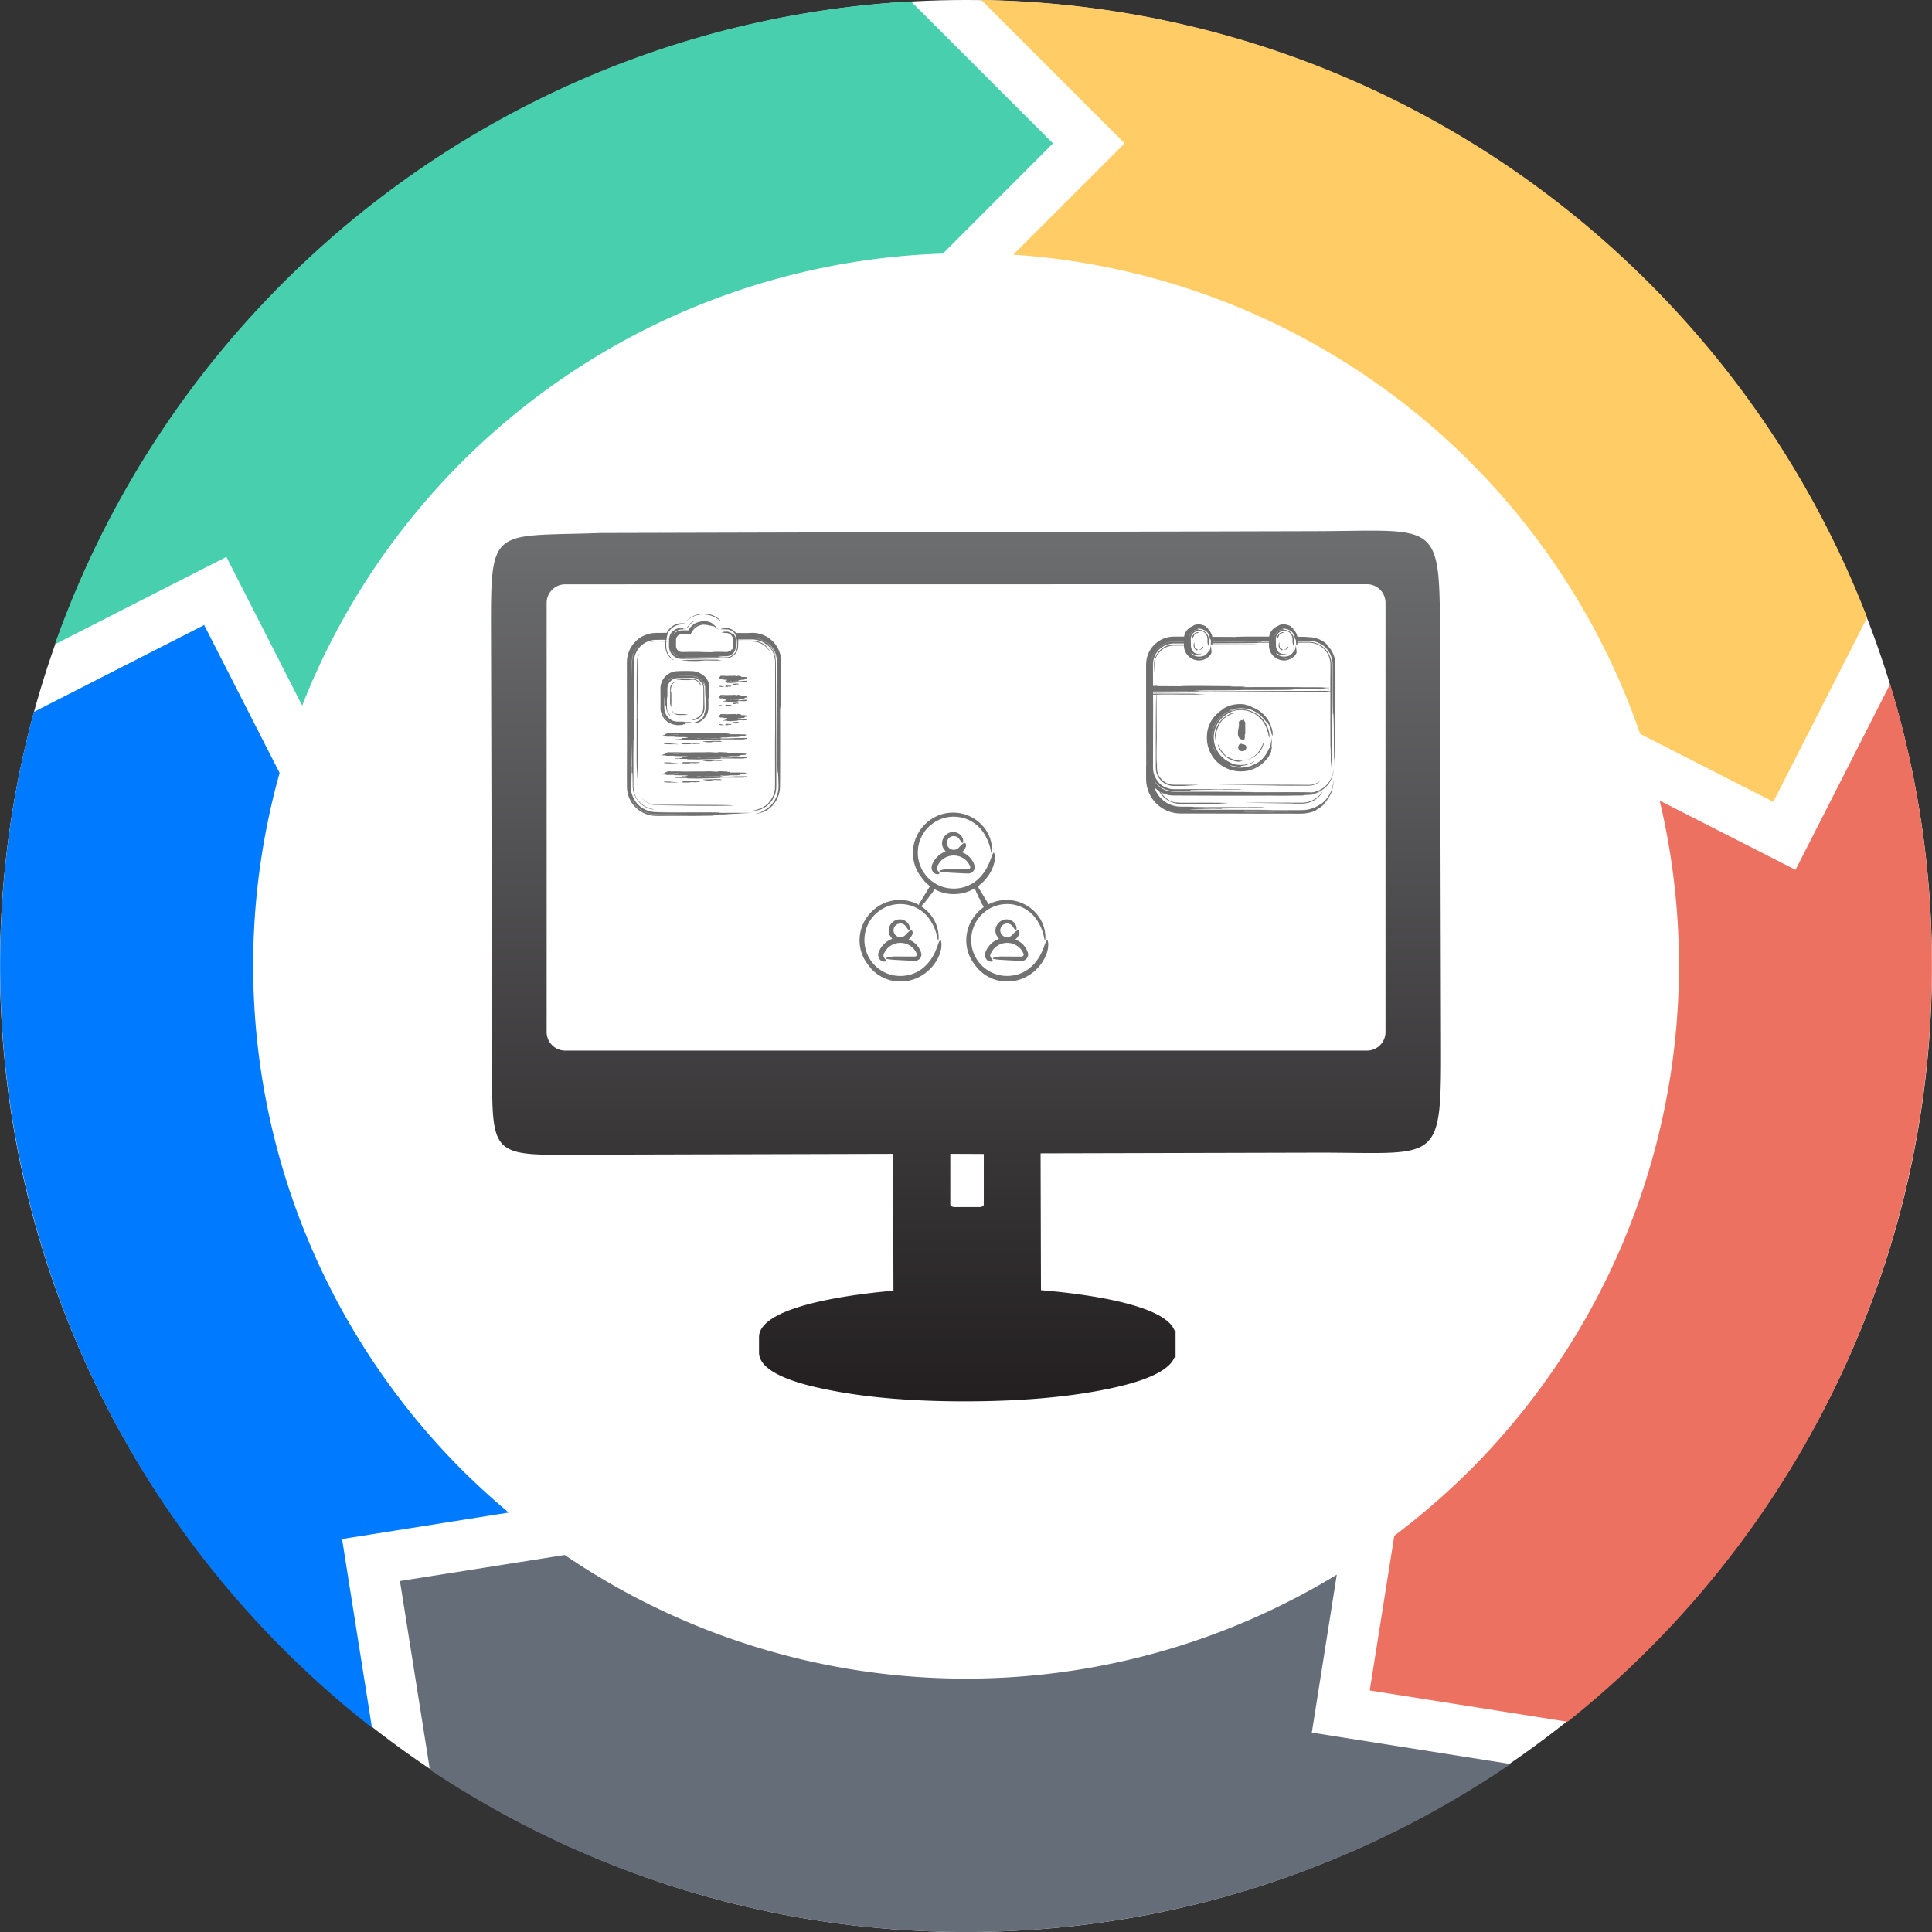 <?xml version="1.0" encoding="UTF-8" standalone="no"?>
<svg
   xmlns:dc="http://purl.org/dc/elements/1.1/"
   xmlns:cc="http://creativecommons.org/ns#"
   xmlns:rdf="http://www.w3.org/1999/02/22-rdf-syntax-ns#"
   xmlns:svg="http://www.w3.org/2000/svg"
   xmlns="http://www.w3.org/2000/svg"
   xmlns:xlink="http://www.w3.org/1999/xlink"
   xmlns:sodipodi="http://sodipodi.sourceforge.net/DTD/sodipodi-0.dtd"
   xmlns:inkscape="http://www.inkscape.org/namespaces/inkscape"
   id="Layer_1"
   data-name="Layer 1"
   viewBox="0 0 512 512"
   version="1.1"
   sodipodi:docname="monitor.svg"
   inkscape:version="1.0.1 (3bc2e813f5, 2020-09-07)"
   inkscape:export-filename="/home/gomes/Projetos/system_logo.png"
   inkscape:export-xdpi="93.746223"
   inkscape:export-ydpi="93.746223">
  <rect x="0" y="0" width="512" height="512" fill="#333333" stroke="none"/>
  <sodipodi:namedview
     pagecolor="#ffffff"
     bordercolor="#666666"
     borderopacity="1"
     objecttolerance="10"
     gridtolerance="10"
     guidetolerance="10"
     inkscape:pageopacity="0"
     inkscape:pageshadow="2"
     inkscape:window-width="1920"
     inkscape:window-height="1013"
     id="namedview25"
     showgrid="false"
     inkscape:zoom="0.921875"
     inkscape:cx="-148.61017"
     inkscape:cy="146.7807"
     inkscape:window-x="0"
     inkscape:window-y="0"
     inkscape:window-maximized="1"
     inkscape:current-layer="Layer_1"
     inkscape:document-rotation="0" />
  <defs
     id="defs14">
    <linearGradient
       id="New_Gradient_Swatch_1"
       x1="256"
       x2="256"
       y2="512"
       gradientUnits="userSpaceOnUse"
       xlink:href="#New_Gradient_Swatch_2">
      <stop
         offset="0"
         stop-color="#ededee"
         id="stop2" />
      <stop
         offset="0.76"
         stop-color="#cfd0d2"
         id="stop4" />
      <stop
         offset="1"
         stop-color="#a6a8ab"
         id="stop6" />
    </linearGradient>
    <linearGradient
       id="New_Gradient_Swatch_2"
       x1="256"
       y1="393.94"
       x2="256"
       y2="118.06"
       gradientUnits="userSpaceOnUse"
       gradientTransform="matrix(0.836,0,0,0.836,41.958,41.966)">
      <stop
         offset="0"
         stop-color="#231f20"
         id="stop9" />
      <stop
         offset="1"
         stop-color="#6d6e70"
         id="stop11" />
    </linearGradient>
    <style
       id="style135">.cls-1{fill:#707070;}</style>
    <style
       id="style4016">.cls-1{fill:#707070;}</style>
    <style
       id="style4102">.cls-1{fill:#727272;}</style>
  </defs>
  <title
     id="title16">monitor</title>
  <path
     d="M256,512c141,0,256-115,256-256S397,0,256,0,0,115,0,256,115,512,256,512Z"
     fill-rule="evenodd"
     fill="url(#New_Gradient_Swatch_1)"
     id="path18"
     style="fill-opacity:1;fill:#ffffff" />
  <path
     d="m 311.243,359.762 c -1.965,4.841 -12.81,7.275 -16.724,8.111 -12.175,2.634 -25.721,3.453 -38.155,3.487 -12.434,0.034 -26.081,-0.719 -38.297,-3.345 -4.181,-0.886 -16.916,-3.688 -16.933,-9.566 a 1.48,1.48 0 0 1 0,-0.234 v -3.663 a 1.848,1.848 0 0 1 0,-0.192 c 0,-8.68 27.301,-11.606 35.613,-12.325 l -0.084,-36.24 -78.869,0.209 c -28.915,0.075 -27.318,1.915 -27.385,-27.118 l -0.284,-110.376 c -0.075,-29.375 -0.268,-26.223 29.099,-27.251 l 189.195,-0.485 c 33.564,-0.084 33.105,-3.512 33.188,30.103 l 0.268,104.657 c 0.092,33.832 -0.092,29.852 -33.447,29.944 l -72.656,0.184 0.084,36.265 c 7.827,0.644 32.503,3.144 35.396,10.67 h 0.284 v 7.133 z M 149.775,154.838 a 4.925,4.925 0 0 0 -4.908,4.908 v 113.755 a 4.925,4.925 0 0 0 4.908,4.908 h 212.483 a 4.925,4.925 0 0 0 4.917,-4.908 V 159.722 a 4.925,4.925 0 0 0 -4.917,-4.883 z m 102.015,150.948 v 13.421 c 0,0.46 0.702,0.686 1.07,0.686 h 6.74 c 0.36,0 1.054,-0.226 1.054,-0.686 v -13.379 z"
     id="path20"
     inkscape:connector-curvature="0"
     style="fill:#ffffff;fill-rule:evenodd;stroke-width:0.836" />
  <path
     d="m 311.21,359.775 c -1.965,4.841 -12.81,7.275 -16.674,8.111 -12.183,2.634 -25.729,3.453 -38.163,3.487 -12.434,0.034 -26.072,-0.719 -38.289,-3.345 -4.223,-0.886 -16.916,-3.688 -16.933,-9.566 a 1.087,1.087 0 0 1 0,-0.234 v -3.663 a 1.848,1.848 0 0 1 0,-0.192 c 0,-8.68 27.31,-11.606 35.621,-12.325 l -0.092,-36.265 -78.877,0.209 c -28.915,0.075 -27.31,1.915 -27.393,-27.117 l -0.284,-110.376 c -0.075,-29.375 -0.268,-26.223 29.099,-27.251 l 189.195,-0.485 c 33.564,-0.084 33.113,-3.512 33.197,30.103 l 0.259,104.657 c 0.092,33.832 -0.092,29.852 -33.447,29.944 l -72.664,0.184 0.1,36.265 c 7.818,0.644 32.486,3.144 35.387,10.67 h 0.284 v 7.133 z M 149.776,154.851 a 4.925,4.925 0 0 0 -4.908,4.908 v 113.755 a 4.925,4.925 0 0 0 4.908,4.908 h 212.491 a 4.925,4.925 0 0 0 4.908,-4.908 V 159.734 a 4.925,4.925 0 0 0 -4.908,-4.908 z m 102.065,150.923 v 13.421 c 0,0.46 0.702,0.686 1.07,0.686 h 6.748 c 0.368,0 1.054,-0.226 1.054,-0.686 v -13.379 z"
     id="path22"
     style="fill:url(#New_Gradient_Swatch_2);fill-rule:evenodd;stroke-width:0.836"
     inkscape:connector-curvature="0" />
  <path
     id="prancheta"
     d="m 182.936,202.18 c 0,0.016 -0.056,0.036 0.014,0.049 0.228,0.041 0.166,0.061 -0.314,0.062 -0.621,0 -1.283,0.034 -1.852,-0.017 -0.114,-0.012 -0.246,-0.031 -0.224,-0.043 a 4.779,4.779 0 0 1 0.485,-0.225 c 0.078,-0.033 0.271,-0.04 0.628,-0.036 0.855,0.013 1.723,0.021 2.585,0.02 0.782,0 1.531,0.094 1.225,0.17 a 1.431,1.431 0 0 1 -0.184,0.018 l -1.419,0.068 c -0.13,-0.018 -0.265,-0.044 -0.467,-0.063 -0.089,-0.01 -0.312,-0.003 -0.476,-0.003 z m 14.764,3.809 c -0.349,0 -0.577,0.033 -0.488,0.086 l -2.513,0.022 0.054,-0.011 c -0.125,-0.008 -0.248,-0.019 -0.374,-0.019 q -1.271,0 -2.543,0 c -0.112,0 -0.229,0 -0.336,0 -0.437,-0.011 -0.561,-0.009 -0.513,0.028 0.089,0.065 -0.399,0.072 -0.733,0.088 -0.895,0.044 -1.86,0.066 -2.821,0.091 -0.766,0.021 -1.582,0.018 -2.316,0.052 -0.141,0.008 -0.327,0 -0.491,0 -0.676,0 -1.321,-0.038 -2.022,-0.016 a 2.408,2.408 0 0 1 -0.36,-0.026 0.628,0.628 0 0 1 -0.18,-0.08 l -0.481,-0.013 0.153,-0.025 c -0.392,0.009 -0.724,0.018 -1.047,0.017 -0.323,-8e-4 -0.643,-0.017 -1.001,-0.026 l -0.061,0.039 -0.786,-0.008 0.174,-0.013 c -0.012,-0.034 -0.097,-0.064 0,-0.085 a 5.199,5.199 0 0 1 0.584,-0.032 c 0.227,0 0.324,0 0.39,-0.03 a 5.321,5.321 0 0 1 0.536,-0.054 c 0.463,-0.043 0.314,-0.105 0.34,-0.154 0.012,-0.019 -0.015,-0.038 -0.028,-0.064 l -0.385,-0.024 0.637,-0.036 -0.037,0.034 c 0.098,0 0.246,0 0.286,0 0.307,-0.038 0.643,-0.075 0.873,-0.118 0.309,-0.058 -0.363,-0.128 -0.885,-0.135 -0.659,-0.01 -1.332,0 -1.999,-0.006 -0.274,0 -0.549,0 -0.838,-0.012 l 1.338,-0.023 c 0,0 0,-0.012 0,-0.015 -0.148,0 -0.296,-0.009 -0.444,-0.009 a 4.408,4.408 0 0 1 -0.69,-0.034 5.52,5.52 0 0 0 -0.817,-0.026 c -0.453,0.008 -1.077,0.035 -1.401,-0.026 -0.121,-0.023 -0.02,-0.059 -0.02,-0.087 h -1.28 l 0.61,-0.217 -0.254,-0.015 c 0.757,-0.021 0.381,-0.115 1,-0.148 l -0.601,-0.034 c 0.198,-0.03 0.431,-0.052 0.314,-0.098 -0.089,-0.038 0.285,-0.085 0.408,-0.13 0.051,-0.018 -0.052,-0.04 -0.024,-0.059 a 0.327,0.327 0 0 1 0.209,-0.066 c 0.321,-0.012 0.47,-0.085 0.975,-0.032 0.044,0 0.166,0 0.238,0 0.824,-0.027 1.608,-0.016 2.427,0.012 0.523,0.017 1.114,0.016 1.67,0.014 0.659,0 1.309,-0.022 1.966,-0.026 0.759,0 1.523,0 2.286,0 0.147,0 0.314,0 0.437,-0.009 a 16.72,16.72 0 0 1 2.279,0.031 c 0.246,0.025 0.699,0.025 1.059,0.037 l -0.036,-0.02 a 1.64,1.64 0 0 1 0.374,-0.071 8.943,8.943 0 0 1 1.167,0.02 c 0.278,0.024 0.733,0.029 1.152,0.043 l -0.116,0.084 c 1.203,0.014 0.717,0.105 0.667,0.178 0.461,-0.01 0.881,-0.023 1.292,-0.021 0.643,0 1.327,-0.008 1.885,0.045 0.125,0.012 0.441,0 0.642,0 0.201,0 0.37,0.024 0.552,0.037 l -0.324,0.048 c 0.384,0.034 0.582,0.077 0.224,0.135 -0.082,0.014 0.012,0.037 -0.008,0.056 -0.046,0.05 -0.209,0.105 -0.962,0.114 -0.394,0.008 -0.853,0.117 -0.715,0.17 0.201,0.076 -0.38,0.149 -1.152,0.144 -0.426,0 -0.855,0 -1.281,0 a 1.355,1.355 0 0 0 -0.249,0.032 11.003,11.003 0 0 1 -1.492,0.079 c -0.09,0 -0.209,-0.008 -0.25,-0.014 -0.307,-0.049 -0.302,-0.049 -0.75,-0.008 0.238,0.048 0.477,0.092 0.677,0.139 0.076,0.018 0.058,0.04 0.083,0.059 -0.29,0 -0.581,0 -0.869,0 -0.105,0 -0.197,-0.017 -0.289,-0.016 q -1.799,0.012 -3.597,0.025 c -0.05,0 -0.098,0 -0.146,0.008 0.006,0 0.01,0.012 0.015,0.012 q 1.434,0.01 2.87,0.015 c 0.293,0 0.587,-0.008 0.883,-0.009 0.583,0 0.75,0.017 0.674,0.095 0.324,-0.015 0.575,-0.026 0.838,-0.037 0.174,-0.008 0.355,-0.014 0.537,-0.016 0.838,-0.008 1.588,-0.038 2.327,-0.078 0.249,-0.014 0.585,-0.011 0.881,-0.014 0.462,-0.008 0.929,-0.011 1.383,-0.019 0.724,-0.016 1.005,0.013 0.867,0.085 a 1.885,1.885 0 0 0 -0.228,0.181 z m -17.8,-1.144 a 1.667,1.667 0 0 0 -0.264,-0.039 c -0.294,0 -0.6,0 -0.899,0 -0.179,0 -0.356,0.009 -0.535,0.01 -0.105,0 -0.209,-0.008 -0.322,-0.012 l -0.041,0.021 1.962,0.033 z m 5.968,0.942 a 8.819,8.819 0 0 0 -1.385,0.012 h 0.57 0.014 l -0.425,0.016 c 0.286,0.01 0.45,0.02 0.549,0.015 0.252,-0.01 0.465,-0.026 0.689,-0.042 z m -9.256,1.322 c -0.124,0 -0.297,0.009 -0.393,0.018 -0.591,0.061 -0.33,0.169 0.408,0.215 0.785,0.051 1.626,0.025 2.438,0.037 0.209,0 0.437,0 0.655,0 l 0.073,-0.019 -2.058,-0.192 -0.127,0.012 0.126,-0.046 c -0.388,-0.009 -0.747,-0.014 -1.113,-0.023 z m 12.713,6.439 2.693,-0.018 c 4.05,-0.062 2.259,-0.169 -2.803,-0.215 l -8.29,-0.033 h -6.321 c -0.772,0.008 -1.221,-0.01 -1.759,-0.125 a 4.843,4.843 0 0 1 -2.814,-1.837 2.383,2.383 0 0 1 -0.233,-0.305 4.632,4.632 0 0 0 0.856,1.047 4.502,4.502 0 0 0 1.115,0.779 4.62,4.62 0 0 0 1.29,0.443 l 0.339,0.059 0.344,0.023 0.174,0.014 h 0.221 l 0.441,0.008 7.053,0.096 0.866,-0.012 -0.865,0.046 z m -12.703,-11.506 c -0.124,0 -0.297,0.009 -0.393,0.018 -0.59,0.062 -0.33,0.169 0.408,0.215 0.785,0.051 1.626,0.025 2.438,0.037 0.209,0 0.437,0 0.655,0 l 0.074,-0.019 -2.057,-0.192 -0.127,0.012 0.126,-0.046 c -0.399,-0.009 -0.757,-0.018 -1.123,-0.023 z m 11.378,-0.271 a 2.21,2.21 0 0 0 0.622,-0.039 4.564,4.564 0 0 1 0.569,-0.097 4.868,4.868 0 0 1 0.533,-0.012 c 0.609,0.053 1.221,0.012 1.717,0.014 -0.115,-0.039 -0.224,-0.073 -0.314,-0.105 -0.09,-0.033 -0.184,-0.074 -0.278,-0.113 -0.33,0 -0.747,0.015 -1.097,0 -0.509,-0.016 -0.846,0.013 -1.257,0.028 -0.618,0.021 -1.262,0.035 -1.959,0.053 a 2.398,2.398 0 0 0 -0.237,0.066 c -0.031,0.013 0,0.03 0.07,0.041 0.202,0.035 0.575,0.065 0.622,0.105 0.09,0.067 0.637,0.047 1.008,0.059 z m 0,5.067 a 2.21,2.21 0 0 0 0.622,-0.039 4.564,4.564 0 0 1 0.57,-0.1 4.868,4.868 0 0 1 0.533,-0.012 c 0.609,0.052 1.221,0.012 1.717,0.014 -0.115,-0.039 -0.224,-0.072 -0.314,-0.105 -0.09,-0.033 -0.184,-0.075 -0.278,-0.113 -0.33,0 -0.747,0.015 -1.097,0 -0.509,-0.016 -0.846,0.013 -1.256,0.028 -0.618,0.021 -1.262,0.035 -1.959,0.054 a 2.398,2.398 0 0 0 -0.237,0.066 c -0.031,0.013 0,0.03 0.07,0.041 0.202,0.035 0.575,0.066 0.622,0.105 0.089,0.072 0.636,0.05 1.007,0.062 z m -4.584,0.411 c 0.202,0.019 0.338,0.045 0.467,0.063 l 1.419,-0.068 a 1.431,1.431 0 0 0 0.184,-0.018 c 0.307,-0.075 -0.443,-0.17 -1.225,-0.17 -0.862,0 -1.73,-0.01 -2.585,-0.02 -0.359,0 -0.552,0 -0.628,0.036 a 4.779,4.779 0 0 0 -0.485,0.225 c -0.023,0.013 0.105,0.033 0.224,0.043 0.57,0.051 1.231,0.018 1.852,0.017 0.477,0 0.539,-0.021 0.314,-0.062 -0.068,-0.013 -0.013,-0.032 -0.014,-0.049 0.16,0 0.383,-0.008 0.476,0.003 z m -3.764,-17.784 0.465,0.008 0.908,0.012 c 0.204,0 0.491,-0.009 0.648,-0.018 0.975,-0.062 0.543,-0.169 -0.674,-0.215 l -0.987,-0.025 h -0.25 a 2.025,2.025 0 0 1 -0.209,-0.008 1.839,1.839 0 0 1 -0.268,-0.031 1.652,1.652 0 0 1 -0.919,-0.524 1.83,1.83 0 0 1 -0.314,-0.48 l -0.038,-0.054 a 1.78,1.78 0 0 0 1.337,1.269 0.569,0.569 0 0 0 0.125,0 0.609,0.609 0 0 1 -0.13,0.033 2.257,2.257 0 0 0 0.308,0.033 z m 27.368,-14.281 c -0.009,1.916 -0.018,5.04 -0.029,7.981 l -0.084,-0.798 c -0.014,8.247 -0.105,4.914 -0.178,4.575 0.009,3.158 0.014,6.038 0.021,8.861 0,2.204 0,4.477 0,6.68 0,1.102 -0.01,2.184 -0.013,3.233 q -0.008,0.786 -0.012,1.544 0,0.378 -0.009,0.749 c 0,0.241 0,0.486 -0.026,0.784 a 7.444,7.444 0 0 1 -1.964,4.681 7.304,7.304 0 0 1 -3.797,2.175 7.129,7.129 0 0 0 2.353,-1.054 c -1.306,0.825 -2.489,1.02 -2.896,1.047 -0.209,0.02 -0.234,0.013 -0.035,-0.032 a 7.766,7.766 0 0 0 1.287,-0.361 c 0.599,-0.233 -0.093,0 0.031,-0.07 0.155,-0.094 0.555,-0.209 1.46,-0.801 a 7.586,7.586 0 0 0 1.602,-1.471 7.225,7.225 0 0 0 1.461,-3.184 l 0.083,-0.563 0.026,-0.572 c 0.013,-0.376 0,-0.692 -0.009,-1.03 -0.017,-0.66 -0.033,-1.276 -0.046,-1.78 -0.035,-1.007 -0.075,-1.559 -0.105,-1.085 -0.077,1.378 -0.149,-2.602 -0.145,-7.87 0,-2.921 0,-5.864 0,-8.779 0,-0.628 -0.019,-1.305 -0.032,-1.708 -0.044,-1.466 -0.088,-7.069 -0.079,-10.231 0.018,-0.602 -0.025,-1.45 -0.091,-1.761 a 6.133,6.133 0 0 0 -0.752,-2.189 c -0.342,-0.567 -0.783,-1.294 -2.116,-2.216 1.422,0.98 2.349,2.548 2.628,3.926 0.12,0.523 0.045,0.412 0.062,0.591 -0.297,-2.014 -1.651,-3.826 -3.455,-4.729 a 6.097,6.097 0 0 0 -1.912,-0.628 c -0.517,-0.094 -1.047,-0.081 -1.559,-0.085 h -3.116 c 0,0.018 0.008,0.036 0.011,0.053 h 1.789 c 1.007,0.021 2.022,-0.07 3.036,0.105 a 6.226,6.226 0 0 1 3.493,1.929 2.898,2.898 0 0 1 0.419,0.54 c 0.048,0.086 0.02,0.074 -0.072,-0.017 a 6.209,6.209 0 0 1 1.238,2.73 c 0.17,0.92 0.105,1.8 0.124,2.682 0,1.188 0.012,2.432 0.015,3.679 0.029,5.759 0.054,10.889 0.078,15.954 0,1.707 0.01,4.009 0.014,6.04 0,1.582 0.006,3.174 0.01,4.759 0,0.783 0.025,1.603 -0.161,2.395 a 6.432,6.432 0 0 1 -3.34,4.33 5.968,5.968 0 0 1 -1.975,0.628 c -1.002,0.105 -1.256,0.043 -0.772,0 0.697,-0.076 1.053,-0.228 1.595,-0.431 a 6.073,6.073 0 0 0 2.355,-1.372 c 0.434,-0.419 0.547,-0.628 0.337,-0.419 a 6.047,6.047 0 0 0 1.61,-3.822 c 0.034,-1.424 0.008,-2.876 0.013,-4.304 0,-2.865 -0.009,-5.711 -0.012,-8.556 l 0.011,0.365 c 0.008,-0.853 0.013,-1.698 0.019,-2.56 q 0,-8.716 0,-17.439 c 0.011,-0.777 0,-1.552 -0.181,-2.246 a 5.704,5.704 0 0 0 -0.674,-1.675 4.143,4.143 0 0 0 -0.357,-0.529 3.531,3.531 0 0 0 -0.298,-0.372 c -0.354,-0.398 -0.469,-0.461 -0.36,-0.343 0.109,0.117 0.022,0.058 -0.174,-0.105 a 6.293,6.293 0 0 0 -0.949,-0.688 c -0.852,-0.549 -2.19,-0.921 -3.319,-0.876 l -3.467,0.017 c 0.006,0.097 0.011,0.194 0.012,0.29 v 0 l 3.792,0.013 a 5.686,5.686 0 0 1 3.141,1.053 5.59,5.59 0 0 1 1.145,1.269 5.502,5.502 0 0 1 0.792,1.732 5.561,5.561 0 0 0 -3.223,-3.445 5.296,5.296 0 0 0 -1.269,-0.334 5.057,5.057 0 0 0 -0.666,-0.057 c -0.224,-0.013 -0.506,0 -0.757,-0.01 l -2.954,-0.023 c 0,0.094 0,0.187 0,0.28 l -0.011,-0.111 -0.019,0.776 c 0.069,0.892 -0.245,1.875 -0.899,2.537 -0.64,0.679 -1.616,1.015 -2.513,0.961 h -0.697 c -0.908,-0.011 -1.165,-0.009 -1.066,0.028 0.185,0.065 -0.827,0.072 -1.532,0.088 l -5.856,0.091 -2.442,0.016 a 3.465,3.465 0 0 1 -2.408,-1.067 3.246,3.246 0 0 1 -0.64,-0.97 3.376,3.376 0 0 1 -0.266,-1.158 c -0.017,-0.396 0,-0.705 0,-1.062 0,-0.357 -0.008,-0.666 0.025,-1.088 a 3.594,3.594 0 0 1 0.334,-1.169 2.722,2.722 0 0 1 0.489,-0.692 1.343,1.343 0 0 1 0.349,-0.243 3.239,3.239 0 0 1 0.925,-0.583 c -0.084,0.05 -0.156,0.085 -0.3,0.177 a 3.229,3.229 0 0 1 1.175,-0.396 8.917,8.917 0 0 1 1.075,-0.036 c 0.242,-0.006 0.465,0.018 0.688,-0.008 a 4.488,4.488 0 0 1 0.276,-0.397 6.093,6.093 0 0 1 0.427,-0.482 c 0.023,-0.046 0.041,-0.079 0.067,-0.121 a 5.379,5.379 0 0 1 1.408,-0.99 c -0.185,0.105 -0.292,0.167 -0.332,0.191 0.037,0.018 0.218,-0.047 0.045,0.072 a 7.315,7.315 0 0 0 -0.982,0.78 c -0.344,0.339 -0.471,0.523 -0.523,0.633 -0.022,0.054 -0.157,0.251 -0.287,0.49 a 2.953,2.953 0 0 1 -0.459,0.036 c -0.928,0.043 -0.636,0.105 -0.689,0.154 -0.021,0.019 0.032,0.038 0.057,0.064 l 0.847,0.024 c -0.583,0.018 -0.924,0.015 -1.361,0.044 l 0.071,-0.038 a 2.408,2.408 0 0 0 -0.556,0.073 2.661,2.661 0 0 0 -1.367,0.942 c -0.334,0.493 0.48,-0.557 1.445,-0.698 a 4.31,4.31 0 0 1 0.983,-0.062 h 0.617 c 0.23,0 0.474,0.013 0.695,-0.012 0.489,-0.817 0.838,-1.177 1.327,-1.565 a 4.367,4.367 0 0 1 1.413,-0.725 4.63,4.63 0 0 0 -2.077,1.399 l 0.013,0.01 a 5.182,5.182 0 0 1 0.608,-0.574 3.519,3.519 0 0 1 1.126,-0.628 5.881,5.881 0 0 1 1.482,-0.314 4.525,4.525 0 0 1 1.383,0.122 3.277,3.277 0 0 1 1.094,0.49 c 0.181,0.134 0,0.066 -0.013,0.093 a 4.482,4.482 0 0 1 1.607,1.612 4.237,4.237 0 0 0 -0.824,-0.728 c -0.01,-0.006 0.153,0.164 0.277,0.338 -0.424,-0.495 -0.597,-0.55 -0.71,-0.617 -0.113,-0.067 -0.215,-0.105 -0.668,-0.347 a 4.04,4.04 0 0 1 0.788,0.597 c -0.261,-0.198 -0.587,-0.388 -0.463,-0.244 0.098,0.105 -0.419,-0.181 -0.62,-0.209 -0.078,-0.016 0.055,0.069 0.01,0.069 a 0.838,0.838 0 0 1 -0.314,-0.064 c -0.457,-0.144 -0.681,-0.149 -1.427,-0.203 a 2.395,2.395 0 0 0 -0.352,0.025 3.845,3.845 0 0 0 -1.516,0.593 3.918,3.918 0 0 0 -0.628,0.523 c -0.046,0.051 -0.097,0.096 -0.138,0.152 l -0.066,0.074 -0.034,0.039 c -0.064,0.086 -0.063,0.093 -0.097,0.143 -0.209,0.32 -0.419,0.643 -0.628,0.967 l -0.857,0.003 -1.188,-0.011 h -0.215 l -0.122,0.008 a 1.507,1.507 0 0 0 -0.229,0.028 1.577,1.577 0 0 0 -0.798,0.446 1.556,1.556 0 0 0 -0.427,0.958 v 0.134 0.248 0.51 0.511 c 0,0.163 0,0.374 0.01,0.427 a 1.565,1.565 0 0 0 1.047,1.381 1.52,1.52 0 0 0 0.297,0.069 3.002,3.002 0 0 0 0.409,0.016 l 0.907,-0.009 c 1.533,-0.044 3.514,-0.028 4.734,0.031 0.511,0.024 1.452,0.025 2.199,0.036 l -0.074,-0.02 a 6.756,6.756 0 0 1 0.776,-0.072 c 0.782,-0.016 1.614,-0.015 2.425,0.02 l 0.493,0.015 a 2.02,2.02 0 0 0 0.339,-0.017 1.522,1.522 0 0 0 0.638,-0.247 1.038,1.038 0 0 1 -0.065,0.14 1.885,1.885 0 0 0 0.542,-0.47 c 0.087,-0.115 0.133,-0.159 0.151,-0.164 0.047,-0.009 0,0.153 0.012,0.202 a 1.871,1.871 0 0 0 0.271,-0.792 c 0.009,-0.069 0,-0.136 0.012,-0.203 v -0.327 c 0,-0.217 0,-0.431 0,-0.646 0,-0.33 0.008,-0.716 -0.016,-0.867 a 1.745,1.745 0 0 0 -0.174,-0.586 2.03,2.03 0 0 0 -0.779,-0.85 c -0.134,-0.1 -0.534,-0.209 -0.797,-0.209 l -1.108,-0.042 0.671,-0.047 c -0.798,-0.034 -1.209,-0.077 -0.465,-0.135 0.171,-0.014 -0.023,-0.037 0.014,-0.056 0.037,-0.019 0.156,-0.051 0.447,-0.071 0.334,-0.011 0.682,-0.085 1.24,0.129 0.588,0.2 1.125,0.771 1.023,0.556 -0.087,-0.15 0.066,-0.071 0.29,0.239 a 2.094,2.094 0 0 1 0.306,0.645 3.036,3.036 0 0 1 0.098,0.985 c 0,0.44 0,0.881 0,1.321 a 2.618,2.618 0 0 1 -0.269,1.1 c -0.072,0.148 -0.151,0.307 -0.209,0.397 a 2.361,2.361 0 0 1 -0.862,0.817 2.562,2.562 0 0 1 -0.766,0.279 3.576,3.576 0 0 1 -0.769,0.046 c -0.187,0 -0.426,-0.008 -0.523,-0.014 -0.638,-0.049 -0.628,-0.049 -1.557,-0.008 l 1.406,0.139 c 0.158,0.018 0.122,0.04 0.175,0.06 h -1.798 l -0.6,-0.016 -7.468,0.025 -0.304,0.008 c 0.012,0 0.017,0.012 0.031,0.012 l 5.96,0.015 1.829,-0.004 c 1.21,0 1.556,0.017 1.4,0.096 l 1.729,-0.036 a 3.159,3.159 0 0 0 1.071,-0.209 2.883,2.883 0 0 0 1.664,-1.697 c 0.287,-0.733 0.143,-1.516 0.151,-2.283 0,-0.016 0,-0.034 0,-0.05 h -0.192 c 0,-0.068 0.009,-0.136 0.01,-0.209 h 0.18 c 0,-0.094 -0.01,-0.189 -0.016,-0.288 h -0.17 c -0.008,-0.132 -0.019,-0.263 -0.037,-0.394 h 0.152 c 0,-0.018 -0.011,-0.036 -0.013,-0.053 h -0.145 a 4.131,4.131 0 0 0 -0.314,-1.052 2.845,2.845 0 0 0 -1.954,-1.152 c -1.46,-0.038 -2.075,-0.028 -1.78,-0.112 a 5.244,5.244 0 0 0 0.5,-0.169 c 0.718,-0.012 1.204,-0.024 1.02,-0.081 a 3.175,3.175 0 0 1 2.408,1.218 c 0.022,0.029 0.04,0.059 0.061,0.088 l 3.597,0.018 -0.245,-0.02 0.565,-0.02 c 0.173,-0.01 0.345,-0.017 0.589,-0.01 a 6.637,6.637 0 0 1 1.774,0.24 7.699,7.699 0 0 1 5.72,7.221 z m -23.565,-8.537 c 0.1,-0.105 0.202,-0.178 0.314,-0.297 a 4.175,4.175 0 0 1 1.2,-0.828 4.065,4.065 0 0 1 0.825,-0.271 3.91,3.91 0 0 1 0.524,-0.059 l 0.066,-0.023 a 4.008,4.008 0 0 0 -2.84,1.342 z m -3.582,7.346 a 3.522,3.522 0 0 1 -1.001,-0.569 3.132,3.132 0 0 1 -0.739,-0.906 2.986,2.986 0 0 0 0.386,0.597 l 0.014,0.023 a 2.777,2.777 0 0 1 -0.476,-0.708 2.772,2.772 0 0 0 0.628,0.911 2.875,2.875 0 0 0 1.188,0.651 z m -10.857,0.562 c 0.036,-0.194 0.092,-0.395 0.135,-0.568 l 0.132,-0.389 c 0.156,-0.383 0.169,-0.445 0.057,-0.26 -0.112,0.185 -0.325,0.628 -0.467,1.3 a 3.524,3.524 0 0 0 -0.074,0.541 l -0.025,0.294 q 0,0.186 -0.008,0.381 c -0.006,0.524 -0.013,1.096 -0.018,1.697 0,1.203 -0.012,2.529 -0.016,3.874 -0.008,5.909 -0.014,11.862 -0.02,17.727 0,2.46 0,3.782 0.036,4.317 0.075,1.242 0.15,2.39 0.225,3.323 0.013,0.155 0.033,-0.751 0.043,-1.533 0.051,-3.908 0.018,-8.444 0.017,-12.7 0,-3.273 -0.021,-3.698 -0.062,-2.13 -0.013,0.47 -0.032,0.085 -0.049,0.09 0,-1.127 0,-2.655 0,-3.296 0.028,-1.385 0.046,-2.317 0.063,-3.204 -0.013,-1.675 -0.023,-3.316 -0.035,-4.932 q -0.01,-1.212 -0.017,-2.408 l -0.009,-1.192 0.02,-0.469 z m 17.846,-11.738 -0.327,0.039 a 6.332,6.332 0 0 1 2.798,0.662 8.345,8.345 0 0 1 0.877,0.503 c 0.628,0.427 0.794,0.578 0.667,0.391 -0.138,-0.17 -0.601,-0.665 -1.482,-1.12 -1.872,-0.998 -4.398,-0.874 -6.255,0.296 a 6.466,6.466 0 0 0 -1.352,1.112 l -0.118,0.155 a 6.445,6.445 0 0 1 4.864,-2.034 c 0.109,-0.006 0.218,-8.6e-4 0.328,-0.003 z m 12.382,52.594 -4.188,0.217 1.741,0.015 c -5.188,0.021 -2.618,0.115 -6.858,0.148 l 4.119,0.034 c -1.354,0.03 -2.957,0.051 -2.172,0.098 0.614,0.038 -1.95,0.085 -2.797,0.13 -0.341,0.018 0.353,0.04 0.166,0.059 a 12.543,12.543 0 0 1 -1.438,0.066 c -2.199,0.012 -3.225,0.085 -6.684,0.032 h -1.629 l -4.195,0.014 c -0.713,-0.009 -1.311,0.029 -2.226,-0.043 a 7.922,7.922 0 0 1 -2.441,-0.684 7.79,7.79 0 0 1 -3.617,-3.436 7.627,7.627 0 0 1 -0.791,-2.418 8.617,8.617 0 0 1 -0.097,-1.266 v -1.047 c 0,-3.56 0.011,-7.638 0.014,-11.45 -0.01,-4.513 -0.017,-8.972 -0.026,-13.484 q 0,-1.953 0,-3.911 v -2.939 a 8.622,8.622 0 0 1 0.091,-1.186 7.72,7.72 0 0 1 2.092,-4.255 8.194,8.194 0 0 1 1.906,-1.453 8.133,8.133 0 0 1 2.265,-0.796 7.329,7.329 0 0 1 0.942,-0.114 l 0.486,-0.023 h 0.394 l 1.426,-0.008 0.963,-0.009 a 4.49,4.49 0 0 1 1.948,-2.036 4.247,4.247 0 0 1 1.361,-0.447 4.452,4.452 0 0 1 0.69,-0.051 l 0.46,0.015 0.179,0.011 0.082,0.006 v 0.006 a 0.049,0.049 0 0 1 0.01,0.022 c -0.011,0.019 0.013,0.038 -0.032,0.057 l -0.245,0.057 -0.579,0.118 c -0.209,0.054 -0.8,0.032 -1.733,0.483 a 4.113,4.113 0 0 0 -1.783,1.761 h 0.033 a 4.145,4.145 0 0 0 -0.393,1.34 h -0.08 v 0.02 h 0.08 a 4.442,4.442 0 0 0 -0.032,0.488 h -0.09 c 0,0.043 -0.008,0.091 -0.008,0.131 v 0.155 h 0.105 c 0,0.069 0.012,0.136 0.018,0.209 l -0.125,-0.009 v 0.322 c 0.013,0.459 -0.038,0.838 0.053,1.522 a 4.484,4.484 0 0 0 1.361,2.555 c 0.264,0.246 0.478,0.399 0.57,0.473 0.091,0.074 0.054,0.08 -0.152,-0.025 a 3.417,3.417 0 0 1 -0.459,-0.314 4.452,4.452 0 0 1 -1.266,-1.664 4.398,4.398 0 0 1 -0.302,-1.039 4.107,4.107 0 0 1 -0.056,-0.545 l -0.013,-0.408 c 0.017,-0.249 0.041,-0.515 0.059,-0.888 -0.322,-0.012 -0.82,-0.022 -1.382,-0.034 -0.412,0 -0.919,-0.03 -1.291,-0.013 a 5.253,5.253 0 0 0 -1.047,0.116 c -0.384,0.077 -0.589,0.144 -0.419,0.069 0.369,-0.138 1.066,-0.314 1.404,-0.314 l 2.742,-0.014 c 0,-0.03 0,-0.052 0,-0.085 0,-0.034 0,-0.079 0,-0.121 v -0.08 h -0.593 c -0.667,0 -1.353,0 -2.006,0.013 a 5.713,5.713 0 0 0 -1.846,0.345 5.947,5.947 0 0 0 -2.904,2.251 6.305,6.305 0 0 0 -0.772,1.646 6.387,6.387 0 0 0 -0.237,1.767 c 0,0.971 0,2.238 0,3.369 0,4.638 -0.012,9.06 -0.016,13.865 0,0.621 -0.014,2.117 -0.026,2.471 -0.023,0.675 -0.051,0.821 -0.08,1.235 0,0.916 -0.009,2.003 -0.013,3.294 l -0.025,-1.047 c 0.008,2.683 0.013,4.963 0.017,7.203 0,0.557 0,1.111 0,1.667 0,0.556 -0.018,1.109 0.059,1.638 a 6.044,6.044 0 0 0 1.325,3.042 l 0.297,0.27 a 6.079,6.079 0 0 0 4.622,1.885 7.945,7.945 0 0 1 -1.143,-0.059 c 0.072,0.045 0.619,0.157 -0.011,0.083 a 5.759,5.759 0 0 1 -1.547,-0.414 6.041,6.041 0 0 1 -1.885,-1.264 c -1.047,-1.104 -1.235,-1.767 -1.439,-2.145 a 5.267,5.267 0 0 1 -0.386,-1.388 c -0.105,-0.691 -0.073,-1.535 -0.09,-2.18 -0.043,-3.176 -0.105,-2.131 -0.154,-2.331 -0.019,-0.07 -0.038,0.105 -0.064,0.188 0,0.198 -0.011,1.069 -0.024,2.64 -0.014,-1.701 -0.023,-2.882 -0.036,-4.367 l 0.034,0.254 c 0,-0.672 0,-1.688 0,-1.958 l -0.118,-5.989 c -0.058,-2.116 -0.129,2.493 -0.135,6.066 0,2.257 0,4.54 -0.006,6.83 a 6.74,6.74 0 0 0 6.492,6.742 c 0.985,0.026 1.931,0.012 2.932,0.022 l -2.293,0.008 c -0.762,0.013 -1.624,-0.051 -2.396,-0.298 a 6.829,6.829 0 0 1 -3.784,-2.956 l -0.011,0.014 a 6.639,6.639 0 0 0 2.288,2.293 6.787,6.787 0 0 0 2.666,0.928 c 0.853,0.095 1.514,0.062 2.139,0.087 1.146,0.028 3.028,0.032 5.602,0.026 3.108,-0.008 7.389,-0.035 9.603,0.026 0.831,0.023 0.135,0.059 0.135,0.087 z M 174.576,169.047 a 0.643,0.643 0 0 0 0.099,0.012 h 1.726 c 0,-0.008 0,-0.014 0,-0.02 h -0.084 c 0,0 0,0 0,0 h -0.733 z m -7.12,7.947 c 0.009,0.93 0.016,1.885 0.023,2.846 0,-1.45 0,-2.678 0,-3.907 v -0.09 c 0,0.593 0.008,1.186 0.016,2.914 0.02,-1.96 -0.008,-3.081 0.041,-3.769 a 6.432,6.432 0 0 1 1.953,-4.171 c -0.675,0.588 -1.615,1.8 -1.93,3.495 -0.164,0.848 -0.094,1.759 -0.103,2.684 z m 13.477,38.837 -6.727,-0.021 c -0.261,0.006 -0.606,-0.015 -0.93,-0.034 a 8.402,8.402 0 0 1 -0.968,-0.15 7.609,7.609 0 0 1 -1.834,-0.676 7.384,7.384 0 0 1 -2.822,-2.645 5.366,5.366 0 0 1 -0.391,-0.676 6.559,6.559 0 0 0 1.148,1.773 7.243,7.243 0 0 0 2.95,1.989 7.558,7.558 0 0 0 1.765,0.419 c 0.293,0.02 0.621,0.038 0.888,0.041 h 0.773 l 3.665,-0.01 2.199,0.011 z m 2.051,-35.633 c 0.105,-0.018 0.245,-0.035 0.404,-0.051 a 2.328,2.328 0 0 1 0.402,-0.012 1.703,1.703 0 0 1 0.628,0.182 c 0.665,0.354 1.152,0.995 1.283,1.592 a 3.123,3.123 0 0 0 -0.021,-0.411 3.319,3.319 0 0 0 -0.07,-0.375 2.676,2.676 0 0 0 -1.076,-0.974 c -0.628,-0.314 -1.047,-0.249 -1.77,-0.234 l -3.216,0.056 a 1.361,1.361 0 0 0 -0.297,0.092 c -0.036,0.018 0.013,0.029 0.092,0.026 0.196,0.011 0.879,0.053 0.942,0.085 0.159,0.074 1.061,0.051 1.675,0.063 a 5.968,5.968 0 0 0 1.022,-0.039 z m -5.172,2.275 0.024,-0.118 a 1.106,1.106 0 0 1 0.052,-0.185 1.786,1.786 0 0 1 0.603,-1.138 l 0.133,-0.116 c 0.111,-0.105 -0.013,-0.105 -0.23,0.025 a 1.629,1.629 0 0 0 -0.655,0.808 1.885,1.885 0 0 0 -0.131,0.66 l -0.01,1.039 c 0,0.712 -0.012,1.423 -0.015,2.13 0,0.593 0,0.91 0.036,1.039 0.074,0.3 0.15,0.576 0.225,0.8 0.013,0.038 0.033,-0.181 0.043,-0.368 0.051,-0.942 0.018,-2.032 0.017,-3.056 0,-0.787 -0.021,-0.89 -0.062,-0.513 -0.013,0.113 -0.032,0.021 -0.048,0.022 0,-0.271 -0.008,-0.639 0,-0.794 z m 17.215,-3.333 a 2.595,2.595 0 0 0 0.353,0.037 l -0.011,-0.015 c 0.04,-0.025 0.062,-0.063 0.125,-0.071 a 1.005,1.005 0 0 1 0.39,0.02 3.284,3.284 0 0 0 0.385,0.043 l -0.038,0.084 c 0.401,0.014 0.239,0.105 0.222,0.178 0.154,-0.01 0.293,-0.023 0.43,-0.021 a 2.668,2.668 0 0 1 0.628,0.045 c 0.042,0.012 0.148,0 0.209,0 a 1.617,1.617 0 0 1 0.184,0.037 l -0.105,0.048 c 0.128,0.034 0.194,0.078 0.074,0.135 -0.028,0.014 0,0.037 0,0.055 -0.016,0.049 -0.069,0.105 -0.32,0.114 -0.131,0.008 -0.285,0.117 -0.239,0.17 0.067,0.076 -0.127,0.149 -0.382,0.144 -0.142,0 -0.285,0 -0.427,0 a 0.183,0.183 0 0 0 -0.083,0.032 1.278,1.278 0 0 1 -0.497,0.079 0.314,0.314 0 0 1 -0.083,-0.014 c -0.105,-0.049 -0.105,-0.049 -0.25,-0.008 0.08,0.049 0.159,0.092 0.226,0.139 0.025,0.018 0.02,0.04 0.029,0.06 -0.096,0 -0.194,0 -0.29,0 -0.034,0 -0.065,-0.017 -0.096,-0.016 q -0.6,0.013 -1.199,0.025 a 0.426,0.426 0 0 0 -0.049,0.008 c 0,0 0,0.012 0,0.012 0.314,0.006 0.638,0.012 0.957,0.015 0.097,0 0.196,-0.008 0.294,-0.009 0.195,0 0.25,0.017 0.225,0.095 0.105,-0.015 0.192,-0.026 0.277,-0.036 0.058,-0.008 0.118,-0.014 0.179,-0.016 a 5.576,5.576 0 0 0 0.776,-0.078 2.873,2.873 0 0 1 0.293,-0.014 c 0.154,-0.008 0.314,-0.011 0.461,-0.019 0.241,-0.016 0.335,0.013 0.289,0.085 a 1.466,1.466 0 0 0 -0.081,0.169 c -0.116,0 -0.193,0.033 -0.162,0.086 l -0.838,0.022 0.018,-0.011 a 0.82,0.82 0 0 0 -0.125,-0.019 c -0.283,0 -0.565,0 -0.848,0 -0.038,0 -0.076,0 -0.112,0 -0.145,-0.011 -0.187,-0.009 -0.171,0.028 0.03,0.065 -0.133,0.072 -0.246,0.088 -0.298,0.044 -0.62,0.066 -0.942,0.091 -0.256,0.021 -0.524,0.018 -0.772,0.052 a 1.442,1.442 0 0 1 -0.163,0 c -0.225,0 -0.441,-0.038 -0.674,-0.016 a 0.289,0.289 0 0 1 -0.12,-0.026 0.246,0.246 0 0 1 -0.06,-0.08 l -0.16,-0.013 0.052,-0.025 c -0.131,0.009 -0.241,0.018 -0.35,0.017 -0.109,-8.6e-4 -0.209,-0.017 -0.334,-0.026 l -0.02,0.039 -0.262,-0.008 0.057,-0.013 c 0,-0.034 -0.033,-0.064 0,-0.085 a 0.603,0.603 0 0 1 0.195,-0.032 c 0.076,0 0.105,0 0.13,-0.031 a 0.67,0.67 0 0 1 0.179,-0.054 c 0.154,-0.043 0.105,-0.105 0.113,-0.154 a 0.219,0.219 0 0 0 -0.011,-0.064 l -0.129,-0.024 0.209,-0.036 -0.013,0.034 a 0.578,0.578 0 0 0 0.096,0 2.36,2.36 0 0 0 0.291,-0.118 c 0.105,-0.058 -0.121,-0.128 -0.295,-0.135 -0.22,-0.01 -0.444,0 -0.666,-0.006 a 2.552,2.552 0 0 1 -0.279,-0.012 l 0.446,-0.023 c 0,0 0,-0.011 0,-0.015 -0.05,0 -0.098,-0.009 -0.148,-0.009 a 0.512,0.512 0 0 1 -0.23,-0.034 0.628,0.628 0 0 0 -0.272,-0.026 c -0.151,0.008 -0.359,0.035 -0.467,-0.026 -0.041,-0.023 -0.008,-0.059 -0.008,-0.087 h -0.419 l 0.203,-0.217 -0.085,-0.015 c 0.252,-0.021 0.127,-0.115 0.333,-0.148 l -0.2,-0.034 c 0.066,-0.03 0.143,-0.052 0.105,-0.098 -0.039,-0.048 0.094,-0.085 0.136,-0.13 0.017,-0.018 -0.016,-0.04 -0.01,-0.059 0.01,-0.019 0.028,-0.062 0.07,-0.066 0.105,-0.012 0.157,-0.085 0.325,-0.032 a 0.294,0.294 0 0 0 0.08,0 4.063,4.063 0 0 1 0.809,0.012 5.141,5.141 0 0 0 0.557,0.014 c 0.22,0 0.437,-0.022 0.655,-0.026 0.253,0 0.508,0 0.762,0 a 0.922,0.922 0 0 0 0.146,-0.009 1.885,1.885 0 0 1 0.761,0.037 z m -3.072,0.369 a 0.237,0.237 0 0 0 -0.088,-0.039 c -0.098,0 -0.2,0 -0.299,0 -0.06,0 -0.118,0.009 -0.178,0.01 a 1.009,1.009 0 0 1 -0.105,-0.011 l -0.014,0.021 0.654,0.033 z m 1.989,0.942 a 0.993,0.993 0 0 0 -0.462,0.012 h 0.189 v 0 l -0.141,0.016 a 1.361,1.361 0 0 0 0.183,0.015 c 0.086,-0.01 0.157,-0.026 0.231,-0.041 z m -0.821,6.528 a 1.053,1.053 0 0 1 0.156,0.063 l 0.473,-0.068 a 0.179,0.179 0 0 0 0.062,-0.018 c 0.105,-0.075 -0.148,-0.17 -0.408,-0.17 -0.287,0 -0.577,-0.01 -0.862,-0.02 -0.119,0 -0.184,0 -0.209,0.036 a 2.004,2.004 0 0 0 -0.161,0.225 c -0.009,0.013 0.037,0.033 0.074,0.043 0.19,0.05 0.41,0.018 0.618,0.017 0.159,0 0.18,-0.021 0.105,-0.062 -0.023,-0.013 0,-0.032 0,-0.049 a 0.997,0.997 0 0 1 0.154,0.004 z m 0,-5.067 a 1.053,1.053 0 0 1 0.156,0.063 l 0.473,-0.068 a 0.179,0.179 0 0 0 0.062,-0.018 c 0.105,-0.074 -0.148,-0.17 -0.408,-0.17 -0.287,0 -0.577,-0.01 -0.862,-0.02 -0.119,0 -0.184,0 -0.209,0.035 a 2.004,2.004 0 0 0 -0.161,0.225 c -0.009,0.013 0.037,0.033 0.074,0.043 0.19,0.051 0.41,0.018 0.618,0.016 0.159,0 0.18,-0.021 0.105,-0.062 -0.023,-0.013 0,-0.032 0,-0.049 a 0.997,0.997 0 0 1 0.154,0.004 z m 2.476,4.303 a 3.514,3.514 0 0 1 -0.365,0 1.878,1.878 0 0 0 -0.419,0.028 c -0.209,0.021 -0.419,0.035 -0.653,0.054 a 0.524,0.524 0 0 0 -0.079,0.066 c -0.012,0.013 0,0.03 0.023,0.041 0.067,0.035 0.192,0.065 0.209,0.105 0.033,0.073 0.209,0.051 0.338,0.063 a 0.27,0.27 0 0 0 0.209,-0.039 0.698,0.698 0 0 1 0.189,-0.097 0.548,0.548 0 0 1 0.178,-0.012 c 0.203,0.053 0.407,0.012 0.573,0.014 -0.039,-0.039 -0.074,-0.072 -0.105,-0.105 -0.031,-0.033 -0.067,-0.078 -0.098,-0.115 z m -5.223,-1.238 0.203,-0.217 -0.085,-0.015 c 0.252,-0.021 0.127,-0.115 0.333,-0.148 l -0.2,-0.034 c 0.067,-0.03 0.144,-0.051 0.105,-0.099 -0.039,-0.047 0.094,-0.085 0.136,-0.13 0.017,-0.018 -0.017,-0.04 -0.01,-0.059 0.01,-0.019 0.028,-0.062 0.071,-0.066 0.105,-0.012 0.157,-0.085 0.325,-0.032 a 0.294,0.294 0 0 0 0.08,0 4.063,4.063 0 0 1 0.809,0.012 5.141,5.141 0 0 0 0.557,0.014 c 0.22,0 0.437,-0.022 0.655,-0.026 0.253,0 0.508,0 0.762,0 a 0.922,0.922 0 0 0 0.146,-0.009 1.885,1.885 0 0 1 0.76,0.031 2.595,2.595 0 0 0 0.353,0.037 l -0.012,-0.02 c 0.04,-0.025 0.062,-0.063 0.125,-0.071 a 1.005,1.005 0 0 1 0.389,0.02 3.284,3.284 0 0 0 0.385,0.043 l -0.039,0.084 c 0.401,0.014 0.239,0.105 0.222,0.178 0.154,-0.01 0.293,-0.023 0.43,-0.021 a 2.668,2.668 0 0 1 0.628,0.045 c 0.042,0.013 0.148,0 0.209,0 a 1.617,1.617 0 0 1 0.184,0.037 l -0.105,0.047 c 0.128,0.034 0.194,0.078 0.075,0.135 -0.028,0.014 0,0.037 0,0.056 -0.016,0.05 -0.069,0.105 -0.32,0.114 -0.131,0.008 -0.285,0.117 -0.239,0.17 0.067,0.076 -0.127,0.149 -0.382,0.144 -0.142,0 -0.285,0 -0.427,0 a 0.183,0.183 0 0 0 -0.083,0.032 1.278,1.278 0 0 1 -0.497,0.079 0.314,0.314 0 0 1 -0.083,-0.014 c -0.105,-0.05 -0.105,-0.05 -0.25,-0.008 0.08,0.048 0.159,0.092 0.226,0.139 0.025,0.018 0.02,0.04 0.029,0.06 -0.097,0 -0.194,0 -0.29,0 -0.034,0 -0.065,-0.017 -0.096,-0.016 q -0.6,0.013 -1.199,0.025 a 0.426,0.426 0 0 0 -0.049,0.008 c 0,0 0,0.013 0,0.013 0.314,0.006 0.638,0.013 0.957,0.015 0.097,0 0.196,-0.008 0.294,-0.009 0.195,0 0.25,0.017 0.225,0.095 0.105,-0.015 0.192,-0.026 0.278,-0.037 0.057,-0.008 0.118,-0.014 0.179,-0.016 a 5.576,5.576 0 0 0 0.776,-0.078 2.873,2.873 0 0 1 0.293,-0.014 c 0.154,-0.008 0.314,-0.011 0.461,-0.019 0.241,-0.016 0.335,0.013 0.289,0.085 a 1.466,1.466 0 0 0 -0.08,0.169 c -0.116,0 -0.193,0.033 -0.162,0.086 l -0.838,0.022 0.018,-0.011 a 0.82,0.82 0 0 0 -0.125,-0.019 c -0.283,0 -0.565,0 -0.848,0 -0.038,0 -0.076,0 -0.112,0 -0.146,-0.011 -0.187,-0.009 -0.171,0.028 0.03,0.065 -0.133,0.072 -0.246,0.088 -0.298,0.044 -0.62,0.066 -0.942,0.091 -0.255,0.021 -0.524,0.018 -0.772,0.052 a 1.442,1.442 0 0 1 -0.163,0 c -0.225,0 -0.441,-0.038 -0.674,-0.016 a 0.289,0.289 0 0 1 -0.12,-0.026 0.246,0.246 0 0 1 -0.06,-0.08 l -0.16,-0.013 0.051,-0.025 c -0.131,0.009 -0.241,0.018 -0.35,0.017 -0.109,-8.3e-4 -0.209,-0.017 -0.334,-0.026 l -0.02,0.039 -0.262,-0.008 0.058,-0.013 c 0,-0.034 -0.033,-0.064 0,-0.085 a 0.603,0.603 0 0 1 0.195,-0.032 c 0.075,0 0.105,0 0.13,-0.031 a 0.67,0.67 0 0 1 0.179,-0.054 c 0.154,-0.043 0.105,-0.105 0.113,-0.154 a 0.219,0.219 0 0 0 -0.011,-0.064 l -0.129,-0.024 0.209,-0.036 -0.013,0.034 a 0.578,0.578 0 0 0 0.095,0 2.36,2.36 0 0 0 0.291,-0.118 c 0.105,-0.058 -0.122,-0.128 -0.295,-0.135 -0.22,-0.01 -0.444,0 -0.666,-0.006 a 2.552,2.552 0 0 1 -0.28,-0.012 l 0.446,-0.023 c 0,0 0,-0.012 0,-0.015 -0.049,0 -0.098,-0.009 -0.148,-0.009 a 0.512,0.512 0 0 1 -0.23,-0.034 0.628,0.628 0 0 0 -0.272,-0.026 c -0.151,0.008 -0.359,0.035 -0.467,-0.026 -0.041,-0.023 -0.008,-0.059 -0.008,-0.087 z m 3.109,0.553 h 0.19 v 0 l -0.141,0.016 a 1.361,1.361 0 0 0 0.183,0.015 c 0.081,-0.012 0.152,-0.029 0.226,-0.044 a 0.993,0.993 0 0 0 -0.458,0.014 z m -2.215,-0.971 0.654,0.033 0.033,-0.017 a 0.237,0.237 0 0 0 -0.088,-0.039 c -0.098,0 -0.2,0 -0.3,0 -0.059,0 -0.118,0.009 -0.178,0.01 a 1.009,1.009 0 0 1 -0.105,-0.012 z m -0.412,-2.781 a 0.454,0.454 0 0 0 -0.131,0.018 c -0.197,0.062 -0.105,0.169 0.136,0.215 0.262,0.051 0.542,0.025 0.812,0.037 0.071,0 0.146,0 0.219,0 l 0.024,-0.019 -0.686,-0.192 -0.042,0.012 0.042,-0.046 c -0.133,-0.013 -0.252,-0.023 -0.375,-0.023 z m 3.793,-0.271 a 0.27,0.27 0 0 0 0.209,-0.039 0.698,0.698 0 0 1 0.19,-0.097 0.548,0.548 0 0 1 0.178,-0.013 c 0.203,0.052 0.407,0.013 0.573,0.014 -0.039,-0.039 -0.074,-0.072 -0.105,-0.105 -0.031,-0.033 -0.062,-0.075 -0.093,-0.113 a 3.514,3.514 0 0 1 -0.365,0 1.878,1.878 0 0 0 -0.419,0.028 c -0.209,0.021 -0.419,0.035 -0.653,0.054 a 0.524,0.524 0 0 0 -0.079,0.066 c -0.012,0.013 0,0.03 0.023,0.041 0.067,0.035 0.192,0.065 0.209,0.105 0.026,0.066 0.213,0.042 0.332,0.054 z m 0.949,9.781 a 3.514,3.514 0 0 1 -0.365,0 1.878,1.878 0 0 0 -0.419,0.028 c -0.209,0.021 -0.419,0.035 -0.653,0.054 a 0.524,0.524 0 0 0 -0.079,0.066 c -0.012,0.013 0,0.03 0.023,0.04 0.067,0.035 0.192,0.066 0.209,0.105 0.033,0.074 0.209,0.051 0.338,0.063 a 0.27,0.27 0 0 0 0.209,-0.039 0.698,0.698 0 0 1 0.19,-0.098 0.548,0.548 0 0 1 0.178,-0.012 c 0.203,0.053 0.407,0.012 0.573,0.014 -0.039,-0.039 -0.074,-0.072 -0.105,-0.105 -0.031,-0.033 -0.068,-0.083 -0.1,-0.121 z m -5.223,-1.238 0.203,-0.217 -0.085,-0.015 c 0.252,-0.021 0.127,-0.115 0.333,-0.148 l -0.2,-0.034 c 0.066,-0.03 0.143,-0.052 0.105,-0.098 -0.039,-0.048 0.094,-0.085 0.136,-0.13 0.017,-0.018 -0.017,-0.04 -0.01,-0.059 0.01,-0.019 0.028,-0.062 0.07,-0.066 0.105,-0.012 0.157,-0.085 0.325,-0.032 a 0.294,0.294 0 0 0 0.08,0 4.063,4.063 0 0 1 0.809,0.012 5.141,5.141 0 0 0 0.557,0.014 c 0.22,0 0.437,-0.022 0.655,-0.026 0.253,0 0.508,0 0.762,0 a 0.922,0.922 0 0 0 0.146,-0.009 1.885,1.885 0 0 1 0.76,0.031 2.595,2.595 0 0 0 0.353,0.037 l -0.013,-0.02 c 0.04,-0.025 0.062,-0.063 0.125,-0.071 a 1.005,1.005 0 0 1 0.389,0.02 3.284,3.284 0 0 0 0.385,0.043 l -0.039,0.084 c 0.401,0.014 0.239,0.105 0.222,0.178 0.154,-0.01 0.293,-0.023 0.43,-0.021 a 2.668,2.668 0 0 1 0.628,0.045 c 0.042,0.012 0.148,0 0.209,0 a 1.617,1.617 0 0 1 0.184,0.036 l -0.105,0.048 c 0.128,0.034 0.194,0.077 0.074,0.135 -0.028,0.014 0,0.037 0,0.055 -0.016,0.049 -0.069,0.105 -0.32,0.114 -0.131,0.008 -0.285,0.117 -0.239,0.17 0.067,0.076 -0.127,0.149 -0.382,0.144 -0.142,0 -0.285,0 -0.427,0 a 0.183,0.183 0 0 0 -0.083,0.032 1.278,1.278 0 0 1 -0.497,0.079 0.314,0.314 0 0 1 -0.083,-0.014 c -0.105,-0.049 -0.105,-0.049 -0.25,-0.008 0.08,0.049 0.159,0.092 0.226,0.139 0.025,0.018 0.02,0.04 0.029,0.06 -0.096,0 -0.194,0 -0.29,0 -0.034,0 -0.065,-0.017 -0.096,-0.016 q -0.6,0.012 -1.199,0.025 a 0.426,0.426 0 0 0 -0.048,0.008 c 0,0 0,0.012 0,0.012 0.314,0.006 0.638,0.012 0.957,0.015 0.098,0 0.196,-0.008 0.294,-0.009 0.195,0 0.25,0.017 0.225,0.096 0.105,-0.015 0.192,-0.026 0.277,-0.037 0.058,-0.008 0.118,-0.014 0.179,-0.016 a 5.576,5.576 0 0 0 0.776,-0.078 2.873,2.873 0 0 1 0.293,-0.014 c 0.154,-0.008 0.314,-0.011 0.461,-0.019 0.241,-0.016 0.335,0.013 0.289,0.085 a 1.466,1.466 0 0 0 -0.08,0.171 c -0.116,0 -0.193,0.033 -0.162,0.086 l -0.838,0.022 0.018,-0.011 a 0.82,0.82 0 0 0 -0.125,-0.019 c -0.283,0 -0.565,0 -0.848,0 -0.038,0 -0.076,0 -0.112,0 -0.146,-0.011 -0.187,-0.009 -0.171,0.028 0.03,0.065 -0.133,0.072 -0.246,0.088 -0.298,0.044 -0.62,0.066 -0.942,0.091 -0.256,0.021 -0.524,0.018 -0.772,0.051 a 1.442,1.442 0 0 1 -0.163,0 c -0.225,0 -0.441,-0.037 -0.674,-0.016 a 0.289,0.289 0 0 1 -0.12,-0.026 0.246,0.246 0 0 1 -0.06,-0.08 l -0.16,-0.013 0.051,-0.025 c -0.131,0.009 -0.241,0.018 -0.35,0.017 -0.109,-8.4e-4 -0.209,-0.017 -0.334,-0.026 l -0.02,0.039 -0.254,0.003 0.058,-0.013 c 0,-0.034 -0.033,-0.064 0,-0.085 a 0.603,0.603 0 0 1 0.195,-0.032 c 0.075,0 0.105,0 0.13,-0.031 a 0.67,0.67 0 0 1 0.179,-0.054 c 0.154,-0.043 0.105,-0.105 0.113,-0.154 a 0.219,0.219 0 0 0 -0.011,-0.064 l -0.129,-0.024 0.209,-0.036 -0.013,0.034 a 0.578,0.578 0 0 0 0.095,0 2.36,2.36 0 0 0 0.291,-0.118 c 0.105,-0.057 -0.121,-0.128 -0.295,-0.135 -0.22,-0.01 -0.444,0 -0.666,-0.006 a 2.552,2.552 0 0 1 -0.279,-0.012 l 0.446,-0.023 c 0,0 0,-0.012 0,-0.015 -0.05,0 -0.099,-0.009 -0.148,-0.009 a 0.512,0.512 0 0 1 -0.23,-0.034 0.628,0.628 0 0 0 -0.272,-0.026 c -0.151,0.008 -0.359,0.035 -0.467,-0.026 -0.041,-0.023 -0.008,-0.059 -0.008,-0.087 z m 3.108,0.547 h 0.19 v 0 l -0.141,0.016 a 1.361,1.361 0 0 0 0.183,0.015 c 0.081,-0.012 0.152,-0.029 0.226,-0.044 a 0.993,0.993 0 0 0 -0.458,0.014 z m -2.218,-0.965 0.654,0.033 0.033,-0.017 a 0.237,0.237 0 0 0 -0.088,-0.039 c -0.098,0 -0.2,0 -0.3,0 -0.06,0 -0.118,0.009 -0.178,0.01 a 1.009,1.009 0 0 1 -0.105,-0.012 z m -0.408,-2.786 a 0.454,0.454 0 0 0 -0.131,0.018 c -0.197,0.062 -0.105,0.169 0.136,0.215 0.262,0.051 0.542,0.025 0.812,0.037 0.071,0 0.146,0 0.219,0 l 0.024,-0.019 -0.686,-0.192 -0.042,0.012 0.042,-0.046 c -0.133,-0.013 -0.252,-0.023 -0.375,-0.029 z m 2.265,5.206 a 1.053,1.053 0 0 1 0.156,0.063 l 0.473,-0.068 a 0.179,0.179 0 0 0 0.062,-0.018 c 0.105,-0.074 -0.148,-0.17 -0.408,-0.17 -0.287,0 -0.577,-0.01 -0.862,-0.02 -0.119,0 -0.184,0 -0.209,0.036 a 2.004,2.004 0 0 0 -0.161,0.225 c -0.009,0.013 0.037,0.033 0.074,0.043 0.19,0.051 0.41,0.018 0.618,0.017 0.159,0 0.18,-0.021 0.105,-0.062 -0.023,-0.013 0,-0.032 0,-0.049 a 0.997,0.997 0 0 1 0.153,-0.003 z m -13.076,-14.21 c 0.609,-0.022 1.308,-0.03 1.975,-0.023 l 0.962,0.018 0.44,0.016 a 4.921,4.921 0 0 1 0.561,0.058 5.097,5.097 0 0 1 1.122,0.309 4.636,4.636 0 0 1 1.152,0.698 l -0.056,-0.067 a 2.905,2.905 0 0 1 0.698,0.562 4.293,4.293 0 0 1 1.097,2.551 c 0.009,0.156 0.014,0.381 0.013,0.547 l -0.012,0.469 -0.018,1.047 -0.084,-0.192 c -0.014,1.989 -0.105,1.183 -0.178,1.101 0.009,0.76 0.014,1.453 0.021,2.133 v 0.4 c 0,0.14 -0.012,0.355 -0.026,0.524 a 4.275,4.275 0 0 1 -0.262,1.067 3.996,3.996 0 0 1 -1.18,1.652 c -0.203,0.191 -0.78,0.608 -1.206,0.765 a 4.229,4.229 0 0 1 -1.196,0.271 4.485,4.485 0 0 0 0.69,-0.184 2.699,2.699 0 0 1 -0.845,0.091 c -0.116,-0.024 -0.028,-0.026 0.344,-0.118 0.17,-0.04 -0.03,-0.033 0,-0.057 a 2.606,2.606 0 0 1 0.419,-0.166 4.581,4.581 0 0 0 1.331,-0.733 c 0.657,-0.497 0.988,-1.395 0.802,-1.175 -0.142,0.142 -0.05,-0.022 0.094,-0.405 a 4.788,4.788 0 0 0 0.209,-0.733 5.161,5.161 0 0 0 0.07,-0.961 c 0,-0.704 0,-1.413 0,-2.113 a 3.626,3.626 0 0 0 -0.032,-0.412 c -0.047,-0.358 -0.081,-1.689 -0.085,-2.475 0,-0.163 -0.028,-0.371 -0.034,-0.451 a 2.13,2.13 0 0 0 -0.112,-0.578 2.672,2.672 0 0 0 -0.361,-0.682 3.278,3.278 0 0 1 0.329,1.164 c 0.009,0.134 -0.022,0.105 -0.034,0.155 a 3.236,3.236 0 0 0 -0.565,-1.367 3.172,3.172 0 0 0 -0.305,-0.392 3.306,3.306 0 0 0 -1.299,-0.819 c -0.484,-0.182 -1.027,-0.19 -1.509,-0.177 l -2.967,0.014 -0.241,0.008 c 0.011,0 0.014,0.012 0.024,0.012 l 2.367,0.01 h 1.184 a 3.401,3.401 0 0 1 1.191,0.209 3.222,3.222 0 0 1 1.242,0.812 2.577,2.577 0 0 1 0.546,0.82 c 0.066,0.167 0.055,0.209 0,0.169 a 3.302,3.302 0 0 1 0.293,1.339 c 0,0.287 0.012,0.586 0.016,0.886 0.008,1.387 0.038,2.618 0.077,3.841 a 3.538,3.538 0 0 1 -0.224,1.477 3.365,3.365 0 0 1 -1.571,1.738 2.883,2.883 0 0 1 -1.256,0.34 c -0.249,0 -0.308,-0.024 -0.192,-0.066 a 1.561,1.561 0 0 0 0.381,-0.201 c 0.555,-0.091 0.867,-0.299 0.719,-0.284 a 3.03,3.03 0 0 0 1.434,-1.294 3.086,3.086 0 0 0 0.326,-0.907 c 0.066,-0.314 0.046,-0.639 0.049,-0.988 l 0.011,0.088 0.019,-0.617 v -4.188 a 3.761,3.761 0 0 0 -0.058,-0.524 c -0.159,-0.665 -0.314,-0.819 -0.291,-0.74 0.016,0.147 -0.336,-0.524 -0.757,-0.826 a 2.932,2.932 0 0 0 -1.91,-0.654 l -2.367,0.039 -0.96,0.012 -0.481,0.008 a 2.811,2.811 0 0 0 -0.419,0.043 2.644,2.644 0 0 0 -1.433,0.749 2.907,2.907 0 0 0 -0.436,0.546 2.772,2.772 0 0 0 -0.419,1.35 c -0.016,0.523 -0.014,1.098 0,1.675 0,0.15 -0.014,0.51 -0.026,0.595 a 1.436,1.436 0 0 1 -0.08,0.297 c 0,0.22 -0.009,0.482 -0.013,0.793 l -0.025,-0.252 c 0.008,0.646 0.012,1.195 0.017,1.734 -0.012,0.54 0.013,0.992 0.23,1.501 l 0.075,0.066 a 2.884,2.884 0 0 0 0.709,0.926 2.566,2.566 0 0 1 -0.2,-0.169 c -0.016,0.037 0.062,0.15 -0.06,0.061 a 2.575,2.575 0 0 1 -0.551,-0.717 c -0.16,-0.314 -0.192,-0.467 -0.247,-0.558 -0.051,-0.065 -0.153,-0.53 -0.163,-0.838 -0.043,-0.764 -0.105,-0.513 -0.154,-0.561 -0.019,-0.017 -0.038,0.025 -0.064,0.045 0,0.048 -0.01,0.259 -0.02,0.639 l -0.039,-1.055 0.034,0.061 c 0,-0.161 0,-0.406 0,-0.471 -0.038,-0.507 -0.075,-1.061 -0.118,-1.442 -0.058,-0.509 -0.129,0.6 -0.135,1.46 q 0,0.407 0,0.819 c 0,0.277 -0.01,0.534 0.015,0.861 a 3.599,3.599 0 0 0 0.635,1.739 3.813,3.813 0 0 0 1.141,1.058 3.589,3.589 0 0 1 -1.602,-1.87 l -0.014,0.008 a 3.48,3.48 0 0 0 0.371,0.755 4.516,4.516 0 0 0 0.881,0.966 3.174,3.174 0 0 0 1.416,0.655 4.168,4.168 0 0 0 0.698,0.066 h 0.641 a 10.535,10.535 0 0 1 1.075,0.039 c 0.2,0.023 0.033,0.059 0.033,0.087 h 2.094 l -1.008,0.217 0.419,0.015 c -1.249,0.021 -0.628,0.115 -1.651,0.148 l 0.992,0.034 c -0.326,0.03 -0.712,0.051 -0.523,0.098 0.148,0.038 -0.469,0.085 -0.673,0.13 -0.083,0.018 0.085,0.04 0.04,0.059 a 0.785,0.785 0 0 1 -0.347,0.066 c -0.264,0 -0.459,0.026 -0.69,0.04 -0.122,0.008 -0.227,0.013 -0.404,0.011 a 3.874,3.874 0 0 1 -0.764,-0.091 c -0.105,-0.013 -0.388,-0.092 -0.556,-0.134 a 4.545,4.545 0 0 1 -3.234,-4.382 c 0.016,-0.871 0.016,-1.843 0.013,-2.763 0,-0.543 -0.01,-1.083 -0.013,-1.623 v -0.405 -0.202 -0.105 -0.147 a 4.543,4.543 0 0 1 0.182,-1.165 c 0.499,-1.78 2.165,-3.133 4.01,-3.272 l 0.271,-0.015 0.138,-0.006 h 0.095 z m -4.374,11.149 -0.089,-0.197 a 2.857,2.857 0 0 0 0.18,0.556 4.133,4.133 0 0 0 1.241,1.538 4.246,4.246 0 0 0 1.027,0.581 4.878,4.878 0 0 0 0.677,0.219 0.75,0.75 0 0 0 0.093,0 4.226,4.226 0 0 1 -3.13,-2.697 z m 2.768,-9.589 c -0.429,0.096 -1.324,0.652 -1.72,1.539 a 3.492,3.492 0 0 1 0.568,-0.782 l 0.019,-0.013 a 3.506,3.506 0 0 0 -0.437,0.572 3.525,3.525 0 0 1 0.613,-0.69 3.389,3.389 0 0 1 0.958,-0.626 z m -1.822,17.573 c -0.124,0 -0.297,0.009 -0.393,0.018 -0.591,0.062 -0.33,0.169 0.408,0.215 0.785,0.05 1.626,0.025 2.438,0.037 0.209,0 0.437,0 0.655,0 l 0.074,-0.019 -2.057,-0.192 -0.127,0.012 0.126,-0.046 c -0.398,-0.01 -0.756,-0.019 -1.122,-0.023 z m 21.322,3.778 a 1.885,1.885 0 0 0 -0.241,0.169 c -0.349,0 -0.577,0.033 -0.488,0.086 l -2.513,0.022 0.054,-0.011 c -0.125,-0.008 -0.248,-0.019 -0.374,-0.019 q -1.271,0 -2.543,0 c -0.112,0 -0.229,0 -0.336,0 -0.437,-0.011 -0.561,-0.009 -0.513,0.028 0.089,0.065 -0.399,0.073 -0.733,0.088 -0.895,0.044 -1.86,0.066 -2.821,0.091 -0.767,0.021 -1.582,0.018 -2.316,0.052 -0.141,0.008 -0.327,0 -0.491,0 -0.676,0 -1.321,-0.038 -2.022,-0.016 a 2.408,2.408 0 0 1 -0.36,-0.026 0.628,0.628 0 0 1 -0.18,-0.08 l -0.481,-0.013 0.153,-0.025 c -0.392,0.009 -0.723,0.018 -1.047,0.017 -0.324,-8e-4 -0.643,-0.017 -1.001,-0.026 l -0.061,0.039 -0.786,-0.008 0.174,-0.013 c -0.012,-0.034 -0.097,-0.064 0,-0.085 a 5.199,5.199 0 0 1 0.584,-0.032 c 0.227,0 0.324,0 0.389,-0.031 a 5.321,5.321 0 0 1 0.536,-0.054 c 0.463,-0.043 0.314,-0.105 0.34,-0.154 0.012,-0.019 -0.015,-0.038 -0.028,-0.064 l -0.385,-0.024 0.637,-0.036 -0.037,0.034 c 0.099,0 0.246,0 0.286,0 0.307,-0.038 0.643,-0.076 0.873,-0.118 0.309,-0.058 -0.363,-0.128 -0.885,-0.135 -0.659,-0.01 -1.332,0 -1.999,-0.006 -0.274,0 -0.549,0 -0.838,-0.013 l 1.338,-0.023 c 0,0 0,-0.012 0,-0.015 -0.148,0 -0.296,-0.009 -0.444,-0.009 a 4.408,4.408 0 0 1 -0.69,-0.034 5.52,5.52 0 0 0 -0.817,-0.026 c -0.453,0.008 -1.077,0.035 -1.401,-0.026 -0.121,-0.023 -0.02,-0.059 -0.02,-0.087 h -1.283 l 0.61,-0.217 -0.254,-0.015 c 0.757,-0.021 0.381,-0.115 1,-0.148 l -0.601,-0.034 c 0.198,-0.03 0.431,-0.052 0.314,-0.098 -0.089,-0.038 0.285,-0.085 0.408,-0.13 0.051,-0.018 -0.051,-0.04 -0.024,-0.059 a 0.327,0.327 0 0 1 0.209,-0.066 c 0.321,-0.012 0.47,-0.085 0.975,-0.032 0.044,0 0.166,0 0.238,0 0.824,-0.028 1.608,-0.016 2.427,0.012 0.524,0.017 1.114,0.016 1.67,0.014 0.659,0 1.309,-0.022 1.966,-0.026 0.759,0 1.523,0 2.286,0 0.147,0 0.314,0 0.437,-0.009 a 16.72,16.72 0 0 1 2.279,0.031 c 0.246,0.024 0.699,0.025 1.059,0.037 l -0.036,-0.02 a 1.64,1.64 0 0 1 0.374,-0.071 8.943,8.943 0 0 1 1.167,0.02 c 0.278,0.024 0.733,0.029 1.152,0.043 l -0.116,0.084 c 1.203,0.014 0.717,0.105 0.667,0.178 0.461,-0.01 0.881,-0.023 1.292,-0.021 0.643,0 1.327,-0.008 1.885,0.045 0.125,0.013 0.441,0 0.642,0 0.201,0 0.37,0.024 0.552,0.037 l -0.324,0.047 c 0.384,0.034 0.582,0.077 0.224,0.135 -0.082,0.014 0.012,0.037 -0.008,0.056 -0.046,0.05 -0.209,0.105 -0.962,0.114 -0.394,0.008 -0.853,0.117 -0.715,0.17 0.201,0.077 -0.38,0.149 -1.152,0.144 -0.426,0 -0.855,0 -1.281,0 a 1.355,1.355 0 0 0 -0.249,0.032 11.003,11.003 0 0 1 -1.48,0.091 c -0.09,0 -0.209,-0.008 -0.25,-0.014 -0.307,-0.05 -0.302,-0.05 -0.75,-0.008 0.238,0.048 0.477,0.092 0.677,0.139 0.076,0.018 0.059,0.04 0.084,0.06 -0.29,0 -0.581,0 -0.869,0 -0.105,0 -0.197,-0.017 -0.289,-0.016 q -1.799,0.012 -3.597,0.025 c -0.051,0 -0.098,0 -0.146,0.008 0.006,0 0.01,0.012 0.014,0.012 q 1.435,0.01 2.87,0.015 c 0.293,0 0.587,-0.008 0.883,-0.009 0.583,0 0.75,0.017 0.674,0.096 0.323,-0.015 0.575,-0.026 0.838,-0.037 0.174,-0.008 0.355,-0.014 0.537,-0.016 0.838,-0.008 1.588,-0.038 2.327,-0.077 0.249,-0.014 0.585,-0.011 0.88,-0.014 0.462,-0.008 0.929,-0.011 1.383,-0.019 0.724,-0.016 1.004,0.012 0.866,0.085 z m -18.037,-0.976 a 1.667,1.667 0 0 0 -0.264,-0.039 c -0.294,0 -0.6,0 -0.899,0 -0.179,0 -0.356,0.009 -0.535,0.01 -0.105,0 -0.209,-0.008 -0.321,-0.012 l -0.041,0.021 1.962,0.033 z m 5.968,0.942 a 8.819,8.819 0 0 0 -1.385,0.012 h 0.57 0.014 l -0.425,0.016 c 0.286,0.01 0.45,0.02 0.549,0.015 0.245,-0.011 0.458,-0.031 0.682,-0.042 z m 2.122,-4.015 a 2.21,2.21 0 0 0 0.622,-0.039 4.564,4.564 0 0 1 0.569,-0.097 4.868,4.868 0 0 1 0.533,-0.013 c 0.609,0.052 1.221,0.013 1.717,0.014 -0.115,-0.039 -0.224,-0.072 -0.314,-0.105 -0.09,-0.033 -0.184,-0.074 -0.279,-0.113 -0.33,0 -0.747,0.015 -1.097,0 -0.509,-0.015 -0.846,0.013 -1.257,0.028 -0.618,0.021 -1.262,0.035 -1.959,0.054 a 2.398,2.398 0 0 0 -0.237,0.066 c -0.031,0.013 0,0.03 0.07,0.041 0.202,0.035 0.575,0.065 0.622,0.105 0.093,0.07 0.64,0.047 1.011,0.06 z m -4.584,0.41 c 0.202,0.019 0.338,0.045 0.467,0.063 l 1.419,-0.068 a 1.431,1.431 0 0 0 0.184,-0.018 c 0.307,-0.075 -0.443,-0.17 -1.225,-0.17 -0.862,0 -1.73,-0.01 -2.585,-0.02 -0.359,0 -0.552,0 -0.628,0.036 a 4.779,4.779 0 0 0 -0.485,0.225 c -0.023,0.013 0.105,0.033 0.224,0.043 0.57,0.051 1.231,0.018 1.852,0.017 0.477,0 0.539,-0.021 0.314,-0.062 -0.068,-0.013 -0.013,-0.032 -0.014,-0.048 0.164,0 0.386,-0.008 0.48,0.003 z m 7.444,-5.206 a 0.454,0.454 0 0 0 -0.131,0.018 c -0.197,0.062 -0.105,0.169 0.136,0.215 0.262,0.051 0.542,0.025 0.813,0.037 0.071,0 0.146,0 0.219,0 l 0.024,-0.019 -0.686,-0.192 -0.042,0.012 0.042,-0.046 c -0.131,-0.01 -0.25,-0.019 -0.373,-0.023 z m 7.085,3.778 a 1.885,1.885 0 0 0 -0.241,0.169 c -0.349,0 -0.577,0.033 -0.488,0.086 l -2.513,0.022 0.054,-0.011 c -0.124,-0.008 -0.248,-0.019 -0.374,-0.019 q -1.271,0 -2.543,0 c -0.112,0 -0.229,0 -0.336,0 -0.437,-0.011 -0.561,-0.009 -0.513,0.028 0.089,0.065 -0.399,0.072 -0.733,0.088 -0.895,0.044 -1.86,0.066 -2.821,0.091 -0.766,0.021 -1.582,0.018 -2.316,0.052 -0.141,0.008 -0.327,0 -0.491,0 -0.676,0 -1.321,-0.038 -2.022,-0.016 a 2.408,2.408 0 0 1 -0.36,-0.026 0.628,0.628 0 0 1 -0.18,-0.08 l -0.481,-0.013 0.153,-0.026 c -0.392,0.009 -0.723,0.018 -1.047,0.017 -0.324,-8.2e-4 -0.643,-0.017 -1.001,-0.026 l -0.061,0.039 -0.786,-0.008 0.174,-0.013 c -0.012,-0.034 -0.098,-0.064 0,-0.085 a 5.199,5.199 0 0 1 0.584,-0.032 c 0.227,0 0.324,0 0.39,-0.031 a 5.321,5.321 0 0 1 0.536,-0.054 c 0.463,-0.043 0.314,-0.105 0.34,-0.154 0.012,-0.019 -0.015,-0.038 -0.027,-0.064 l -0.385,-0.025 0.637,-0.036 -0.037,0.034 c 0.098,0 0.246,0 0.286,0 0.307,-0.038 0.643,-0.075 0.873,-0.118 0.309,-0.058 -0.363,-0.128 -0.885,-0.135 -0.659,-0.01 -1.332,0 -1.999,-0.006 -0.274,0 -0.549,0 -0.838,-0.012 l 1.338,-0.023 c 0,0 0,-0.012 0,-0.015 -0.148,0 -0.296,-0.009 -0.444,-0.009 a 4.408,4.408 0 0 1 -0.69,-0.034 5.52,5.52 0 0 0 -0.817,-0.026 c -0.453,0.008 -1.077,0.035 -1.401,-0.026 -0.121,-0.023 -0.02,-0.059 -0.02,-0.087 h -1.281 l 0.61,-0.217 -0.254,-0.015 c 0.757,-0.021 0.381,-0.115 1,-0.148 l -0.601,-0.034 c 0.198,-0.03 0.431,-0.052 0.314,-0.098 -0.089,-0.038 0.285,-0.085 0.408,-0.13 0.05,-0.018 -0.051,-0.04 -0.025,-0.059 a 0.327,0.327 0 0 1 0.209,-0.066 c 0.321,-0.012 0.47,-0.085 0.975,-0.032 0.044,0 0.166,0 0.238,0 0.824,-0.028 1.608,-0.016 2.427,0.012 0.524,0.017 1.114,0.016 1.67,0.014 0.659,0 1.309,-0.022 1.966,-0.026 0.759,0 1.523,0 2.286,0 0.147,0 0.314,0 0.437,-0.009 a 16.72,16.72 0 0 1 2.279,0.03 c 0.246,0.024 0.699,0.025 1.059,0.037 l -0.036,-0.02 a 1.64,1.64 0 0 1 0.374,-0.071 8.943,8.943 0 0 1 1.167,0.02 c 0.278,0.024 0.733,0.029 1.152,0.043 l -0.116,0.083 c 1.203,0.014 0.717,0.105 0.667,0.178 0.461,-0.01 0.881,-0.023 1.292,-0.021 0.643,0 1.327,-0.008 1.885,0.045 0.125,0.013 0.441,0 0.642,0 0.201,0 0.37,0.024 0.552,0.037 l -0.323,0.047 c 0.384,0.034 0.582,0.078 0.224,0.135 -0.082,0.014 0.012,0.037 -0.008,0.056 -0.046,0.05 -0.209,0.105 -0.962,0.114 -0.394,0.008 -0.853,0.117 -0.715,0.17 0.201,0.076 -0.38,0.149 -1.152,0.144 -0.426,0 -0.855,0 -1.281,0 a 1.355,1.355 0 0 0 -0.249,0.032 11.003,11.003 0 0 1 -1.492,0.078 c -0.09,0 -0.209,-0.008 -0.25,-0.014 -0.307,-0.049 -0.301,-0.049 -0.75,-0.008 0.238,0.048 0.477,0.092 0.677,0.139 0.076,0.018 0.059,0.04 0.084,0.059 -0.29,0 -0.581,0 -0.869,0 -0.105,0 -0.197,-0.017 -0.289,-0.016 q -1.799,0.012 -3.597,0.025 c -0.05,0 -0.098,0 -0.145,0.008 0.006,0 0.01,0.012 0.015,0.012 q 1.434,0.01 2.87,0.015 c 0.293,0 0.587,-0.008 0.883,-0.009 0.583,0 0.75,0.017 0.674,0.095 0.324,-0.015 0.575,-0.026 0.838,-0.037 0.174,-0.008 0.355,-0.014 0.537,-0.016 0.838,-0.008 1.588,-0.038 2.327,-0.078 0.249,-0.014 0.585,-0.011 0.881,-0.014 0.462,-0.008 0.929,-0.011 1.383,-0.019 0.736,-0.004 1.017,0.024 0.878,0.096 z m -18.037,-0.976 a 1.667,1.667 0 0 0 -0.264,-0.039 c -0.294,0 -0.6,0 -0.9,0 -0.179,0 -0.356,0.009 -0.535,0.01 -0.105,0 -0.209,-0.008 -0.321,-0.012 l -0.041,0.021 1.962,0.033 z m 5.968,0.942 a 8.819,8.819 0 0 0 -1.385,0.012 h 0.57 0.014 l -0.425,0.016 c 0.286,0.01 0.45,0.02 0.549,0.015 0.247,-0.011 0.46,-0.028 0.684,-0.042 z m 4.259,-20.837 h -2.277 c -1.057,-0.016 -1.757,0.013 -2.618,0.028 l -4.068,0.054 -0.499,0.064 c -0.082,0.01 0.026,0.033 0.153,0.042 0.419,0.035 1.194,0.065 1.29,0.105 0.2,0.074 1.334,0.051 2.108,0.063 a 9.432,9.432 0 0 0 1.291,-0.039 c 0.27,-0.035 0.692,-0.068 1.18,-0.097 0.199,-0.012 0.916,-0.019 1.107,-0.012 1.265,0.052 2.536,0.012 3.56,0.014 l -0.659,-0.105 z"
     class="cls-1"
     inkscape:connector-curvature="0"
     style="fill:#707070;stroke-width:0.105" />
  <g
     id="circle"
     transform="translate(-0.008,-0.01)">
    <path
       d="M 354.27,417.32 A 189,189 0 0 1 149.67,412.1 L 106,419 l 7.93,50 a 256.12,256.12 0 0 0 286.38,-1.5 l -52.66,-8.33 z"
       id="red"
       inkscape:connector-curvature="0"
       style="fill:#656d78" />
    <path
       d="m 500.92,181.28 -25.08,49.25 -36,-18.35 A 189.2,189.2 0 0 1 389.63,389.56 194.7,194.7 0 0 1 369.51,407 l -6.51,41 52.42,8.3 a 256.28,256.28 0 0 0 85.47,-275 z"
       id="pink"
       inkscape:connector-curvature="0"
       style="fill:#ed7161" />
    <path
       d="m 268.53,67.5 a 189.09,189.09 0 0 1 166.14,127 l 35.28,18 24.87,-48.82 C 458.25,69.08 367.15,1.71 260.06,0 l 38,38 z"
       id="yellow"
       inkscape:connector-curvature="0"
       style="fill:#ffcc66" />
    <path
       d="M 80.09,187 A 189.09,189.09 0 0 1 249.88,67.21 L 279.06,38 241.44,0.39 C 136.3,6.31 48.14,75.63 14.56,170.76 L 60,147.59 Z"
       id="green"
       inkscape:connector-curvature="0"
       style="fill:#48cfad" />
    <path
       d="m 134.82,400.86 q -6.42,-5.39 -12.38,-11.3 A 189.19,189.19 0 0 1 74.11,204.85 l -20,-39.2 L 9,188.66 a 256.32,256.32 0 0 0 89.58,269.2 l -7.92,-50 z"
       id="blue"
       inkscape:connector-curvature="0"
       style="fill:#007bff;fill-opacity:1" />
  </g>
  <g
     id="g4049"
     transform="matrix(0.098,0,0,0.098,303.728,165.451)">
    <path
       id="path4022"
       d="m 328.77,291.08 a 75.29,75.29 0 0 0 -27,-42.93 l 0.94,0.58 c -2,-1.55 -3.92,-3.29 -6.11,-4.69 -14.58,-9.79 -32.73,-13.69 -50.08,-11.68 -2.28,0.39 -4.68,0.66 -6.83,1.13 -8.82,2 -11.06,3.44 -10,3.27 1.93,-0.06 -7.5,3.33 -13.11,7.43 -15.24,9.9 -27.63,26.63 -31.74,45.55 a 74.73,74.73 0 0 0 -1.54,23.3 73.71,73.71 0 0 0 5.77,22 c 1.35,2.48 2.68,5.93 4.55,8.66 a 70.3,70.3 0 0 0 28.89,27.36 c 1.65,0.73 5.46,2.88 6.45,3.21 a 20.79,20.79 0 0 1 3.13,2 80.37,80.37 0 0 0 9.36,2.65 26.56,26.56 0 0 1 -3.07,-0.46 80.7,80.7 0 0 0 41.17,-1.82 l 1,-0.79 a 46.21,46.21 0 0 0 6.55,-2.69 l 3.7,-1.77 4.07,-2.46 -3,1.95 c 0.34,0.19 2,-0.49 0.44,0.73 a 27,27 0 0 1 -4.31,2.49 39.51,39.51 0 0 1 -6.46,2.86 c -4.36,1.75 -6.37,2 -7.59,2.67 -0.87,0.62 -7,1.87 -10.86,2.52 -9.64,0.92 -6.49,1.34 -7.08,1.91 -0.22,0.2 0.32,0.37 0.59,0.62 0.62,-0.07 3.36,0.06 8.28,-0.3 a 76.74,76.74 0 0 1 -13.72,0.73 l 0.82,-0.3 c -2.11,-0.09 -5.3,-0.3 -6.13,-0.48 a 85.34,85.34 0 0 1 -18.65,-3.45 c -6.58,-2 6.88,4.81 18.58,6 a 80.26,80.26 0 0 0 43.43,-6.67 66.69,66.69 0 0 0 8.14,-4.3 71,71 0 0 0 7.87,-5.28 81.21,81.21 0 0 1 -26.32,13.87 l 0.06,0.14 a 97.2,97.2 0 0 0 9.37,-3.39 151.07,151.07 0 0 0 13.67,-7.25 63,63 0 0 0 14,-11.93 53.69,53.69 0 0 0 5.19,-6.38 62.38,62.38 0 0 0 4.78,-7.24 72.78,72.78 0 0 0 3.86,-7.15 c 1.22,-2.21 2.06,-4.29 2.82,-6 1.17,-2.51 0.71,-0.22 1,-0.12 a 81.57,81.57 0 0 0 5.11,-28.51 92.8,92.8 0 0 1 0.91,14.29 l 1,-5.9 c -1,8.86 -1.45,11.09 -1.64,13 -0.19,1.91 0,3.44 -2.51,10.44 a 93.89,93.89 0 0 0 4.51,-13.71 c -0.85,4.68 -2.14,10.22 -0.95,7.68 1.11,-2 -1.41,6.85 -2.23,9.84 -0.36,1.19 0.92,-1 0.8,-0.3 a 16.34,16.34 0 0 1 -1.66,5 c -3.59,7.1 -4.78,11 -13.39,20.37 -0.79,0.76 -2.8,3.09 -4.09,4.35 a 88.47,88.47 0 0 1 -54.13,25.57 94.23,94.23 0 0 1 -41.17,-5.23 91.13,91.13 0 0 1 -39.76,-28.2 C 172.57,349 165.16,330.15 164.53,311 a 94,94 0 0 1 0,-11 83.07,83.07 0 0 1 21.5,-52 c 4.09,-4.62 12.36,-12.43 20,-17.18 l -0.87,0.3 c 2.45,-1.75 3.55,-3 7.7,-5.4 a 78.22,78.22 0 0 1 27.86,-9.09 93.93,93.93 0 0 1 28.85,0.32 l -3,0.4 c 14.8,2.22 18.7,4.94 19.13,5.26 0.41,0.5 -2.82,-0.23 -3.49,-0.07 A 84.5,84.5 0 0 1 310,237 c 12.44,9.54 22.47,23.57 27,36.41 l 2.4,6.69 c 0.83,2.78 1.57,5.84 2.15,8.2 a 79.8,79.8 0 0 1 1.33,13.27 49.67,49.67 0 0 0 -1.26,-7.69 c 0.91,9.2 0.15,13.88 -0.7,5.44 -0.24,-1.92 -0.36,0.29 -0.57,-0.11 a 31.63,31.63 0 0 1 -1.34,-4.91 99.63,99.63 0 0 0 -4.68,-16.66 53.31,53.31 0 0 0 -5.91,-11.41 c -2.06,-2.72 -3.35,-4 -2.76,-2.57 1.49,4.47 -4.73,-7.4 -17.78,-18.6 A 80,80 0 0 0 283.35,230.8 27.42,27.42 0 0 0 278,229.34 l -5.63,-1.11 c -2.48,-0.42 -5.5,-0.69 -8.64,-1.12 a 103.7,103.7 0 0 0 -18.4,0.48 c -2,0.28 -4.47,0.62 -5.45,0.7 -6.65,1.15 -6.72,0.85 -15.78,4.8 l 7.5,-2 c 2.47,-0.47 4.86,-0.8 7,-1.12 1.63,-0.24 1.32,0.11 1.89,0.21 a 79.74,79.74 0 0 0 -17.7,5.79 c -1.9,1 -3.93,1.58 -5.61,2.66 -22.53,12.67 -38,37.06 -39.3,62.85 l -0.09,3.13 c 0.05,-0.12 0.12,-0.17 0.13,-0.31 A 77.42,77.42 0 0 1 202.81,250 78.9,78.9 0 0 1 218,238.82 a 55.35,55.35 0 0 1 11.44,-4.93 c 2.16,-0.63 2.68,-0.57 2.06,0.08 3.21,-1.17 6.19,-1.85 8.95,-2.62 2.83,-0.45 5.47,-1 8.19,-1.33 a 71.3,71.3 0 0 1 11.38,-0.29 79.67,79.67 0 0 1 45.67,17.27 74.4,74.4 0 0 1 12.95,13.75 78.52,78.52 0 0 1 12.75,26.71 59.76,59.76 0 0 1 2.22,16.12 c 0,3.09 -0.2,3.85 -0.64,2.38 a 47.36,47.36 0 0 0 -2,-5 c -0.62,-7.24 -2.1,-11.79 -2.2,-9.88 z m -50.19,99.75 a 28.46,28.46 0 0 0 6.19,-1.53 c 6.8,-2.15 13.28,-5.82 19.38,-9.68 a 93.46,93.46 0 0 0 10.07,-8 62.62,62.62 0 0 0 5.58,-5.36 l 0.51,-0.87 a 87.49,87.49 0 0 1 -39.5,24.73 z M 179.26,321.6 c 0.7,5.51 4.16,17.5 11.16,27.28 l -3.29,-5.44 -2.55,-5.25 -0.08,-0.27 a 83.8,83.8 0 0 0 4.31,8 54.44,54.44 0 0 1 -3.3,-6.56 39.86,39.86 0 0 1 -1.73,-4 88.74,88.74 0 0 1 -4.52,-13.76 z"
       class="cls-1"
       inkscape:connector-curvature="0"
       style="fill:#707070" />
    <path
       id="path4024"
       d="m 215,354.9 a 46.85,46.85 0 0 1 -5.35,-6.08 62.72,62.72 0 0 1 -13.24,-20.43 c -0.46,-1.18 -1,-2.48 -1.28,-3 -0.94,-2.5 -1.15,-0.46 0.16,3.73 a 49.58,49.58 0 0 0 8.15,16.17 65.44,65.44 0 0 0 37.87,24.92 c 3.13,0.74 5.62,0.92 7.43,1.22 a 21.29,21.29 0 0 0 3.78,-0.13 40.64,40.64 0 0 0 8.48,-2.3 c 0.38,-0.14 -1.91,-0.25 -3.87,-0.24 a 68.72,68.72 0 0 1 -30.43,-7.24 c -7,-4.07 -7.95,-4.7 -4.9,-2.17 0.95,0.71 0,0.38 -0.07,0.53 A 56.49,56.49 0 0 1 215,354.9 Z"
       class="cls-1"
       inkscape:connector-curvature="0"
       style="fill:#707070" />
    <path
       id="path4026"
       d="m 228.36,241.41 a 83.51,83.51 0 0 0 -18.15,11.11 61.42,61.42 0 0 0 -15.46,18.83 70.3,70.3 0 0 0 -9,36.27 c 0.2,1 0.57,3.28 0.89,4.51 0.15,0.57 0.29,-0.12 0.34,-1.37 -0.1,-3.85 0.82,-10.86 1.26,-11.66 0.94,-1.69 2.21,-11.78 5.28,-18.05 1.24,-2.65 2.28,-4.69 3,-6.41 a 38.65,38.65 0 0 0 2,-4 20.91,20.91 0 0 1 2.15,-4.06 38.84,38.84 0 0 1 3.43,-5 c 0.59,-0.69 1.89,-2.33 3.35,-3.81 l 3.72,-3.36 c 9.05,-7.12 19.6,-12.24 28.73,-14.34 -2.17,0.22 -4.34,0.23 -6.09,0.57 z"
       class="cls-1"
       inkscape:connector-curvature="0"
       style="fill:#707070" />
    <path
       id="path4028"
       d="m 315,331.69 c 0.71,-2.07 1.81,-5 2.14,-6.61 1,-5.15 0.92,-6.6 0.18,-5.27 -0.74,1.33 -2,5.46 -4.6,11.22 -5.71,12.1 -15.52,23.4 -27.75,30 l -5,2.39 c -1.72,0.71 -3.5,1.29 -5.22,2 a 8.37,8.37 0 0 1 -1.12,0.57 63.56,63.56 0 0 0 30.37,-17.82 12.55,12.55 0 0 0 1.34,-1.77 12.89,12.89 0 0 1 -1.06,2 68,68 0 0 0 10.72,-16.71 z"
       class="cls-1"
       inkscape:connector-curvature="0"
       style="fill:#707070" />
    <path
       id="path4030"
       d="m 267.92,289.69 a 9.41,9.41 0 0 1 0.1,-1.2 14,14 0 0 0 0.15,-4.64 5,5 0 0 1 0,-0.74 v -0.88 c 0,-1.18 0,-2.36 0,-3.53 0,-0.64 0,-1.28 -0.06,-1.92 -0.06,-0.64 -0.06,-1.24 -0.06,-1.86 0,-1 0,-2.17 0,-3.15 a 31.69,31.69 0 0 0 0.06,-5 2.81,2.81 0 0 0 0,-1.69 1.88,1.88 0 0 1 -0.09,-0.41 1.49,1.49 0 0 0 -0.82,-1.11 l -0.19,-0.11 a 1.84,1.84 0 0 0 -0.68,-0.69 l -2.62,-7.14 -0.52,4.21 -2.32,-2.67 v 3.16 c -1.39,-1.71 -4.89,-1.86 -5.68,0.81 -0.09,0.35 -0.21,0.76 -0.32,1.15 a 3,3 0 0 0 -1.48,-0.43 2.48,2.48 0 0 0 -1.34,0.37 l -0.85,-1 0.22,1.68 a 4.41,4.41 0 0 0 -0.36,1.32 20.94,20.94 0 0 0 -0.16,3.21 c 0,0.52 0,1 0,1.56 v 1.28 l 0.7,1.06 a 1.75,1.75 0 0 0 -0.49,0.82 11.06,11.06 0 0 0 -0.12,2.77 v 0.94 c 0,0 0,0.09 0,0.14 -3.12,12.44 -5.16,27.38 3.39,33.57 1.26,0.91 6.45,2.88 8.14,2.73 a 4.38,4.38 0 0 0 2.62,-1 l 0.2,0.55 0.17,-1 c 1.45,-1.77 1.32,-4.75 1.58,-7 a 2.26,2.26 0 0 0 -0.4,-1.58 19,19 0 0 0 0.19,-2.47 V 299 c 0,-0.48 0,-1 0,-1.46 l 0.2,-0.15 0.78,0.44 0.24,-3.13 a 11.26,11.26 0 0 1 0.13,-1.31 7.2,7.2 0 0 0 0.1,-2.46 1.84,1.84 0 0 0 -0.39,-1 z"
       class="cls-1"
       inkscape:connector-curvature="0"
       style="fill:#707070" />
    <path
       id="path4032"
       d="m 390.84,484.73 7.58,-0.47 -7.59,0.1 -123.61,-1.93 4.37,-0.18 h 39.35 73.82 l 36.67,0.07 a 66.19,66.19 0 0 0 28.23,-6.42 c 16.43,-8 23.65,-19 26.32,-22 2.22,-3.58 1.69,1 -8.5,12.08 a 65.31,65.31 0 0 1 -16,11.66 66,66 0 0 1 -26.74,7 l -3.56,0.17 h -4.22 -8.53 z M 512,147.09 c 0,47 0.06,97 -0.46,138 0,9.16 0,32.28 0,47 0,14.72 -0.25,27 -0.37,40.37 L 510.7,348.8 c -0.34,28.11 -0.78,42.6 -1.36,16.37 -0.13,-6 -0.37,0.8 -0.56,-0.49 -0.5,-3.4 -1,-15.18 -1.15,-70.38 -0.06,-28.79 -1.18,-62.45 -1.71,-52.33 -0.78,14.7 -1.5,-27.77 -1.46,-84 0,-15.59 0,-31.24 0,-46.88 0.49,-16.39 -5.45,-33.51 -16.69,-45.72 A 58,58 0 0 0 472.6,53.34 64.12,64.12 0 0 0 454,46.15 70.13,70.13 0 0 0 439.73,44.61 l -15.29,0.12 h -15 l -0.06,0.73 c 0,0.44 0,1.2 0,2 h 2.93 22.75 c 7.45,-0.12 15.07,0.27 22.12,2.53 a 62.14,62.14 0 0 1 34.08,25.49 58.84,58.84 0 0 1 8.3,19.41 c 1.65,6.84 1.76,13.94 1.74,20.73 0.09,13.69 0.19,27.24 0.28,40.74 0,18.21 0.09,42.79 0.13,64.46 0.06,33.76 0.13,67.94 0.19,101.2 0.15,53 -0.12,73.54 -0.86,63.43 -0.54,-7.39 -1.08,-11.36 -1.7,-17.62 0,-25.49 -0.33,-42.19 -0.87,-35.71 -0.06,-51.27 -0.12,-101.39 -0.18,-151.3 -1.74,0.18 -3.19,0.36 -4.55,0.55 v 0 c -2.62,0.36 -4.86,0.73 -7.75,1.13 -18.13,0 -30,0.33 -25.39,0.87 l -130.73,0.22 2.78,-0.1 -19.43,-0.19 H 163.33 c -22.73,-0.1 -29.2,-0.08 -26.69,0.27 4.64,0.66 -20.73,0.72 -38.38,0.89 l -70.4,0.48 c 0,0.67 0.09,1.57 0.13,2.69 l 13.5,-0.09 h 30.57 57.06 l 14.46,1.14 16.49,1.08 c -25.79,0 -57.63,0.39 -89.31,-0.14 -4.76,-0.08 -22.73,0 -27.72,0.11 l -15,0.37 0.16,11.9 c 0.22,33.83 0.45,68 0.69,103.78 L 28.25,340 c 0,6.84 0,23.15 0,35.17 0.16,-0.05 0.36,4.05 0.49,-1 0.21,-8.37 0.36,-11.42 0.46,-8 0,1.71 0.06,5 0.12,10.1 0,2.54 0,5.51 0,8.95 q 0,1.29 0,2.66 l 0.13,2.16 a 27.38,27.38 0 0 0 0.45,4.67 c 2.21,17.1 15.77,32.61 32.57,37.22 a 50.6,50.6 0 0 0 12.77,1.86 h 16.83 l 32.38,0.24 c 8.35,0.1 18,0.3 16.36,0.43 -10,0.76 -22.21,1.52 -35.47,2.27 -2.85,0.16 -7.81,0.26 -15.33,0.32 H 76.74 A 50.74,50.74 0 0 1 62.46,435.28 49.29,49.29 0 0 1 33,412.79 48.58,48.58 0 0 1 26.79,394.89 c -0.83,-5.69 -0.45,-14.17 -0.53,-22 0,-31.59 0,-63.23 0.05,-94.76 0,-37.24 0.4,-73.45 0.89,-88 l -8.37,0.21 c 0,8.58 0.06,17.08 0.09,25.41 0,10.36 0,23.88 0,36 -0.05,24.75 -0.1,48.92 -0.15,73.31 0,12.2 0,24.45 -0.07,36.86 q 0,9.31 0,18.74 c 0,6.46 -0.1,12.34 1.12,18.18 0.27,1.52 0.88,3.51 1.41,5.77 a 69.92,69.92 0 0 0 2.58,6.85 46.33,46.33 0 0 0 3.19,5.98 30.55,30.55 0 0 0 2.39,3.77 67.75,67.75 0 0 0 4.26,5.79 35.35,35.35 0 0 0 3.45,3.95 56.52,56.52 0 0 0 29.72,14 52,52 0 0 1 -10.37,-2.25 61.26,61.26 0 0 0 19.44,3.14 l 19.48,-0.06 36.65,-0.05 73.19,0.27 4.46,-0.39 57.5,0.06 -12.83,0.13 h 0.09 c 0.76,0.34 7.16,0.64 0.08,0.85 -5.6,0.17 -27.28,0.29 -42.74,0.31 -16.6,0 -23.69,0 -28.47,0.31 -3.5,0.21 -25.4,0.36 -39.19,0.54 -33.88,0.43 -22.74,1 -24.87,1.55 -0.75,0.19 1.1,0.38 2,0.65 l 28.16,0.25 -46.61,0.35 2.71,-0.34 H 84.63 A 140.68,140.68 0 0 1 67.33,450 64.1,64.1 0 0 1 50.4,445.7 64.87,64.87 0 0 1 25.62,427.44 c -3.72,-4.59 -4.32,-5.68 -3.36,-3.75 a 58.56,58.56 0 0 0 9.62,11.71 64.06,64.06 0 0 0 23.27,14 c 9.68,3.63 21.11,3.45 30.29,3.4 l 146.21,0.05 61.35,0.15 -97.87,0.24 0.07,0.15 32.51,0.07 c 21.34,0 37.19,0 50.48,0.34 12.22,0.28 32.31,0.31 59.78,0.26 33.2,-0.08 78.76,-0.3 102.55,0.22 9.71,-0.26 1.62,0.51 1.6,0.8 A 66.41,66.41 0 0 0 484.44,437.86 67.43,67.43 0 0 0 506.72,388 68.17,68.17 0 0 1 490.86,434.59 72,72 0 0 0 500.62,421 c -6.25,11.7 -13.17,17.58 -17.67,21.58 a 82.69,82.69 0 0 1 -11.33,7.83 62,62 0 0 1 -10.62,4.91 66.82,66.82 0 0 1 -10,2.55 50.25,50.25 0 0 1 -7.18,0.88 l -4.25,0.24 h -4 a 92.78,92.78 0 0 0 13.66,-0.63 71.71,71.71 0 0 0 12.46,-2.74 69.39,69.39 0 0 0 21.53,-11.28 71.69,71.69 0 0 1 -20.7,11.66 c -5.62,2 -8.2,2.55 -3.27,1.61 1.92,-0.41 1.39,-0.16 -0.65,0.48 a 57.78,57.78 0 0 1 -9.88,2.3 c -9.26,1.25 -17.66,1 -22.29,1.32 -3.65,0.18 3.77,0.4 1.76,0.6 a 141.47,141.47 0 0 1 -15.34,0.67 c -23.42,0.1 -34.41,0.85 -71.32,0.32 h -17.39 c -60.28,0.27 -117.69,0.16 -177.57,-0.11 L 86.49,463 h -7.78 -4 l -4.81,-0.23 a 84.84,84.84 0 0 1 -9.56,-1.24 87.21,87.21 0 0 1 -9.34,-2.63 74.84,74.84 0 0 1 -11.67,-5.28 46.94,46.94 0 0 0 3.37,4.59 63.05,63.05 0 0 0 16.78,15.73 c 3.76,2.75 14,7.3 22.12,8.53 0,-0.17 2.77,0 -0.55,-0.57 -5.44,-1.51 -7.34,-2.21 -5.11,-1.73 1.14,0.12 3.22,1 6.6,1.36 a 50.44,50.44 0 0 0 5.93,0.71 c 2.37,0.07 4.61,0.33 8.46,0.25 37.29,0 77,-0.34 111.27,0.17 6.85,0.1 14.79,0.3 13.43,0.43 -8.18,0.76 -18.24,1.52 -29.12,2.27 -4.68,0.32 -16.27,0.41 -37.82,0.35 l -38.66,-0.09 H 96.62 c -3.45,0.07 -5.92,-0.2 -8.75,-0.31 -2.83,-0.11 -5.47,-0.77 -8.2,-1.15 A 69.09,69.09 0 0 1 50.25,469.7 71.37,71.37 0 0 1 34.87,451 a 73.35,73.35 0 0 1 -12.25,-9.94 74.91,74.91 0 0 0 22.53,34.08 73.94,73.94 0 0 0 24.77,14 75,75 0 0 0 14.18,3.26 116,116 0 0 0 15.09,0.6 c 5.44,0 18.55,0.14 21.66,0.26 5.92,0.24 7.19,0.51 10.82,0.8 l 28.87,0.12 -9.17,0.25 63.11,-0.17 60.1,0.27 3.66,-0.39 47.22,0.06 -10.46,0.13 c 0.63,0.34 5.87,0.64 0.07,0.85 -4.6,0.17 -22.4,0.29 -35.1,0.31 -13.63,0 -19.45,0 -23.38,0.31 -2.87,0.21 -20.85,0.36 -32.18,0.54 -27.82,0.43 -18.67,1 -20.42,1.55 -0.61,0.19 0.9,0.38 1.65,0.65 l 23.12,0.25 -38.27,0.35 2.23,-0.34 h -17.18 l -52.48,1.2 c -18.54,0.58 21.84,1.29 53.15,1.36 l 120.06,0.05 50.39,0.11 -80.37,0.24 0.06,0.15 L 293,502 c 17.53,0 30.54,0 41.45,0.34 10,0.28 26.53,0.31 49.09,0.26 l 21.91,-0.07 c 7.72,-0.09 15.25,0.16 23.57,-0.44 a 90.89,90.89 0 0 0 39.17,-13.47 c 6.44,-4.42 1.37,-0.26 1.53,0 A 86.61,86.61 0 0 0 495,461.39 c 6.83,-11.38 11.44,-25.8 11.73,-43.08 a 87.38,87.38 0 0 1 -7.18,39.3 l 2.31,-4.7 a 96.67,96.67 0 0 0 3.93,-11 92.41,92.41 0 0 1 -10.31,23.77 c -2.8,4.64 -4.65,6.92 -6.07,9.14 -1.67,2 -3,4 -6,7.11 a 81.57,81.57 0 0 1 -12.79,10.7 85.84,85.84 0 0 0 25.75,-25.46 c -6.74,11.84 -19.48,22.07 -13.17,17.22 2.34,-2 -0.89,1.71 -6.11,6 a 93.06,93.06 0 0 1 -16.46,10.91 c -3.08,1.68 3.43,-1.21 1.78,-0.2 -2,1.26 -4.89,3.25 -13.47,6.21 a 104.91,104.91 0 0 1 -29,4.58 c -8.45,0.13 -18.28,0.19 -33.44,-0.08 h -14.28 c -49.5,0.27 -96.64,0.16 -145.81,-0.11 L 126.09,511.57 H 96.51 c -2.29,0.05 -5.23,-0.07 -8.16,-0.22 a 55.54,55.54 0 0 1 -8.66,-0.86 61,61 0 0 1 -8.56,-1.66 66.43,66.43 0 0 1 -8.37,-2.46 92.81,92.81 0 0 1 -62.54,-83.24 l -0.22,-5 v -35.9 l 0.19,0.46 v -4.3 -18 C 0.19,336.46 0.1,312.52 0.06,288.44 0,232.93 0,177 0,121.25 c 0,-2.68 0,-5.48 0,-8.3 v -4.24 l 0.24,-5.2 c 0.06,-3.44 0.84,-6.76 1.25,-9.91 0.79,-3.08 1.39,-6 2.29,-8.59 A 75.18,75.18 0 0 1 62,34.36 85.2,85.2 0 0 1 75.8,33.14 h 11.14 l 15.79,0.11 a 36.11,36.11 0 0 1 4,-11.78 34.31,34.31 0 0 1 9.38,-11 45,45 0 0 1 12.1,-6.87 h -0.52 c 1.42,-0.76 2.06,-1.54 4.54,-2.23 A 32.57,32.57 0 0 1 147.82,0.62 42.65,42.65 0 0 1 162.23,6 c -0.55,0 -1.07,0 -1.74,0 6.82,3.9 8,6.22 8,6.53 0,0.31 -1.55,-0.4 -2,-0.31 a 36.16,36.16 0 0 1 9.8,12.59 37.86,37.86 0 0 1 2.7,9 l 64.63,0.31 -2.62,-0.2 c 8.81,-0.25 13.47,-0.64 27.33,-0.72 20.84,-0.13 42.65,-0.13 64.41,0 a 36.13,36.13 0 0 1 4,-11.68 34.31,34.31 0 0 1 9.38,-11 45,45 0 0 1 12.1,-6.92 h -0.52 c 1.42,-0.76 2.06,-1.54 4.54,-2.23 A 32.57,32.57 0 0 1 377.83,0.62 42.65,42.65 0 0 1 392.25,6 c -0.55,0 -1.07,0 -1.74,0 6.82,3.9 8,6.22 8,6.53 0,0.31 -1.55,-0.4 -2,-0.31 a 36.16,36.16 0 0 1 9.8,12.59 37.9,37.9 0 0 1 2.69,8.81 l 29.33,0.15 -8.51,0.84 h 7.89 c 1.16,0 2.56,0 4.09,0.11 l 4.27,0.23 c 2.77,0.23 5.39,0.76 7.88,1.13 2.46,0.54 4.78,1.2 7,1.77 a 76.32,76.32 0 0 1 19.44,9.32 66.65,66.65 0 0 1 9.19,7.56 19.5,19.5 0 0 1 3,3.29 c 1.23,1.56 -7.46,-6.4 -9.66,-7.07 a 72.25,72.25 0 0 1 28.41,48.73 c 1,10 0.5,16.78 0.66,24.62 0.01,7.7 0.01,15.26 0.01,22.79 z M 261,507.83 c 5.24,0.14 9.76,0.38 15.87,0.39 h 54 l 32.13,-0.12 19.3,0.1 2.46,-0.21 -117.89,-0.32 z m -72.3,-48.56 c 6.38,0.14 11.89,0.38 19.33,0.39 h 65.78 l 39.12,-0.08 23.5,0.1 3,-0.21 -143.57,-0.32 z M 345.82,53.4 v -0.11 l 0.16,3.63 c 0.09,-2.44 0.2,-3.84 0.15,-4.69 l -0.44,-5.79 a 59.72,59.72 0 0 0 0.16,11.85 c -0.04,-1.86 0,-3.35 -0.03,-4.89 z m -13.56,-3.66 c -25.42,-0.07 -32.73,0 -29.52,0.3 6.53,0.66 -29.15,0.72 -54,0.89 l -69.51,0.36 c 0,1 -0.12,1.84 -0.2,2.7 10.07,0 20.79,0 32.88,0 h 80.24 l 20.34,1.14 19.74,0.92 v -6.32 z m -153.84,3.2 c 0,0.37 -0.08,0.72 -0.12,1 h 0.3 z m 111.48,-8.22 42.37,1.2 v -1.4 c -11.52,-0.21 -17.1,-0.13 -42.37,0.2 z m -110.64,1.92 c 0,0.15 0,0.33 0,0.5 h 18.85 l 64.59,-0.07 c 42.63,0 54.83,0.17 49.33,1 l 20.23,-0.12 V 46.72 H 282 l -21.13,-0.16 z m -63.45,6.76 v -0.11 l 0.16,3.63 c 0.09,-2.44 0.2,-3.84 0.15,-4.69 l -0.44,-5.79 a 59.72,59.72 0 0 0 0.16,11.85 c -0.05,-1.86 0,-3.35 -0.03,-4.89 z m -101.9,48.1 a 7.73,7.73 0 0 0 0.27,-1 61.54,61.54 0 0 1 52.58,-52.78 c 8.89,-1.1 17.58,-0.48 26.34,-0.64 h 9.14 V 46.7 H 96.41 L 80,46.74 A 84.45,84.45 0 0 0 63.39,47.93 62.42,62.42 0 0 0 16,90.84 l -1.31,5.36 z m -0.62,86.24 h 0.46 v -2.69 H 13.3 c -0.01,0.88 -0.01,1.78 -0.01,2.68 z M 13.5,159.9 c 0,1.91 -0.06,4.11 -0.09,6.45 h 0.14 c -0.01,-2.15 -0.03,-4.28 -0.05,-6.46 z m 1.74,274.49 c -0.13,-0.68 -0.18,-1.32 -0.3,-2 v 0 c 0.06,0.61 0.16,1.32 0.3,1.99 z M 13.77,190.44 h -0.49 c 0,20.26 0.08,45.65 0.34,70.8 0,-15.48 0,-28.58 0,-41.69 v -1 c 0,6.33 0.07,12.66 0.16,31.09 0.08,-20.9 0.12,-32.92 0.15,-40.17 -0.05,-6.58 -0.1,-12.85 -0.16,-19.03 z m 13.67,-5.44 -8.62,0.06 c 0,0.9 0,1.8 0,2.69 l 8.47,-0.05 c 0.05,-1.16 0.1,-2.06 0.15,-2.7 z m 466.09,-4.88 -0.55,-8 c -1.26,0.13 -4.12,0.28 -9,0.43 -4.27,0.13 0.57,0.37 -0.35,0.56 -2.42,0.5 -10.79,1 -50,1.15 -20.47,0.06 -44.4,1.18 -37.21,1.71 10.45,0.78 -19.74,1.5 -59.71,1.46 H 270.1 c -4.8,0 -9.9,0.19 -13,0.32 -11.12,0.44 -53.63,0.89 -77.62,0.79 l -13,-0.14 c -16,-0.5 -15.71,-0.5 -39,-0.07 l 35.22,1.4 a 13.85,13.85 0 0 1 4.37,0.6 h -45.19 l -15,-0.16 -88.06,0.12 c 0,0.14 0,0.29 0,0.43 h 43.44 l 45.93,-0.07 c 30.32,0 39,0.17 35.08,1 l 43.31,-0.37 27.92,-0.16 121,-0.78 45.83,-0.13 72,-0.19 c 19.6,-0.15 32.92,-0.11 40.2,0.05 z M 409.29,49.75 c 0,0.44 0,0.87 0,1.24 -0.07,1.72 -0.24,3.15 -0.37,4.71 l -0.47,-2.76 c -0.34,3.28 -0.78,5 -1.36,1.91 -0.13,-0.7 -0.37,0.09 -0.56,-0.06 -0.5,-0.4 -1,-1.77 -1.15,-8.21 -0.06,-3.36 -1.18,-7.29 -1.71,-6.1 -1,2 -0.79,-4 -3.63,-11.14 a 28.36,28.36 0 0 0 -7.13,-10.43 9.36,9.36 0 0 0 -2.05,-1.39 c -1.78,-1.23 -8.93,-4.71 -13.36,-5.24 l -2.35,-0.47 c -2.9,-0.62 -3,-0.79 -7.19,0.17 a 23.77,23.77 0 0 1 6.4,1.12 c 0.68,0.21 0.5,0.43 0.71,0.64 a 30.28,30.28 0 0 0 -7.76,0.37 c -0.88,0.16 -1.75,0.26 -2.56,0.46 a 26.9,26.9 0 0 0 -19,23.73 v 1.3 c 0,0 0.12,-0.07 0.12,-0.12 A 26.56,26.56 0 0 1 358,18.29 27.19,27.19 0 0 1 365,15 c 5,-1.3 6.56,-0.74 5.92,0 a 24.47,24.47 0 0 1 7.13,0.22 23.38,23.38 0 0 1 4.48,1.27 28.51,28.51 0 0 1 14.6,13.76 25.55,25.55 0 0 1 2,7.63 c 0.32,4.2 0.17,8 0.32,11.94 0.15,6.18 -0.12,8.58 -0.86,7.4 a 16.38,16.38 0 0 0 -1.7,-2.06 c 0,-3 -0.33,-4.92 -0.87,-4.17 L 396,40.21 a 23.43,23.43 0 0 0 -2.23,-9.49 l 0.27,0.34 a 15.65,15.65 0 0 0 -1.19,-2.71 23.72,23.72 0 0 0 -16.06,-11.28 c -0.89,-0.1 -1.8,-0.32 -2.65,-0.33 -3.48,-0.28 -4.48,0 -4.06,0.3 0.74,0.55 -3,1 -5.34,2.12 a 22.93,22.93 0 0 0 -13.23,15.2 28.73,28.73 0 0 0 -0.68,8.82 c 0.06,3.34 0.14,6.65 0.31,9.78 0.07,1.21 0,2.79 0,4.19 0,4.86 1,9.58 4.36,13.45 a 22.88,22.88 0 0 1 1.5,2.13 4.58,4.58 0 0 1 0.43,1.47 20.16,20.16 0 0 0 2.79,2.28 7.25,7.25 0 0 1 -1.1,-0.44 24.61,24.61 0 0 0 7.22,3.25 23.42,23.42 0 0 0 7.5,1 l 0.43,-0.41 a 21.28,21.28 0 0 0 5.76,-1.22 8.86,8.86 0 0 1 -1.2,0.55 c 0.17,0.31 0.92,0.41 0.25,0.82 a 14.9,14.9 0 0 1 -4.47,1.19 11.69,11.69 0 0 0 -3.11,0.38 14.57,14.57 0 0 1 -4.4,0 c -3.82,-0.52 -2.79,0.21 -3.19,0.71 -0.15,0.15 0,0.41 0,0.7 a 28.11,28.11 0 0 0 3.3,1.11 28.85,28.85 0 0 1 -5.66,-1.34 L 362,82.59 c -0.82,-0.34 -2,-1 -2.35,-1.09 a 36.72,36.72 0 0 1 -7.21,-3.81 c -2.49,-1.78 1.37,3.72 6.12,6.11 a 29.48,29.48 0 0 0 19.26,2.91 33.8,33.8 0 0 0 7.92,-2.58 A 30.16,30.16 0 0 1 373,87.6 v 0.15 a 25.61,25.61 0 0 0 4.48,-0.35 c 2.93,-0.48 5,-1.22 6.85,-1.61 a 20.68,20.68 0 0 0 7.33,-4.07 c 3.79,-2.88 7.24,-8.34 9.08,-11.17 0.76,-1.05 0.63,0.05 0.89,0.18 a 32.35,32.35 0 0 0 2.86,-13.21 35.07,35.07 0 0 1 1.51,6.93 l 0.6,-2.86 c -0.46,4.33 -0.77,5.43 -0.64,6.42 -0.08,0.93 0.2,1.81 -1.26,5.23 a 32.22,32.22 0 0 0 2.82,-6.68 c -0.22,2.42 -1.22,5.16 -0.22,4 0.82,-0.9 -0.5,3.64 -0.93,5.26 -0.14,0.66 0.66,-0.4 0.67,0 a 4.5,4.5 0 0 1 -0.82,2.72 c -2.25,3.53 -2.81,5.88 -8.28,10 l -2.56,1.89 a 37.84,37.84 0 0 1 -31,6.32 42.44,42.44 0 0 1 -19.44,-10.35 39.81,39.81 0 0 1 -12.18,-22.76 27.49,27.49 0 0 1 -0.41,-3.79 c -0.07,-1.28 -0.12,-2.66 -0.1,-3.28 v -0.38 c -35.65,0 -79,0.37 -122.15,-0.14 l -32.22,0.09 c -0.14,0.35 -0.3,0.38 -0.46,0 h -4.2 c 0.26,-0.71 0.48,-1.43 0.69,-2.16 H 176 a 12.66,12.66 0 0 1 -0.46,-2.68 h -1 a 32.3,32.3 0 0 0 0.55,-4.18 h 0.27 c 0,-0.17 0,-0.31 0,-0.49 h -0.21 a 28.42,28.42 0 0 0 -0.1,-3.08 c -0.38,-2.23 -1,-3.91 -1.41,-3.08 -1,2 -0.79,-4 -3.63,-11.14 a 28.35,28.35 0 0 0 -7.13,-10.43 9.36,9.36 0 0 0 -2.05,-1.39 c -1.78,-1.23 -8.93,-4.71 -13.36,-5.24 l -2.35,-0.47 c -2.9,-0.62 -3,-0.79 -7.19,0.17 a 23.77,23.77 0 0 1 6.4,1.12 c 0.68,0.21 0.5,0.43 0.71,0.64 a 30.27,30.27 0 0 0 -7.76,0.37 c -0.88,0.16 -1.75,0.26 -2.56,0.46 a 26.9,26.9 0 0 0 -19,23.73 v 1.3 c 0,0 0.12,-0.07 0.12,-0.12 A 26.56,26.56 0 0 1 128,18.29 27.19,27.19 0 0 1 135,15 c 5,-1.3 6.56,-0.74 5.92,0 a 24.47,24.47 0 0 1 7.13,0.22 23.38,23.38 0 0 1 4.48,1.27 28.51,28.51 0 0 1 14.6,13.76 25.55,25.55 0 0 1 2,7.63 c 0.32,4.2 0.17,8 0.32,11.94 0.15,6.18 -0.12,8.58 -0.86,7.4 a 16.38,16.38 0 0 0 -1.7,-2.06 c 0,-3 -0.33,-4.92 -0.87,-4.17 L 166,40.21 a 23.43,23.43 0 0 0 -2.23,-9.49 l 0.27,0.34 A 15.65,15.65 0 0 0 162.85,28.35 23.72,23.72 0 0 0 146.8,17.06 c -0.89,-0.1 -1.8,-0.32 -2.65,-0.33 -3.48,-0.28 -4.48,0 -4.06,0.3 0.74,0.55 -3,1 -5.34,2.12 a 22.93,22.93 0 0 0 -13.23,15.2 28.73,28.73 0 0 0 -0.68,8.82 c 0.06,3.34 0.14,6.65 0.31,9.78 0.07,1.21 0,2.79 0,4.19 0,4.86 1,9.58 4.36,13.45 a 22.88,22.88 0 0 1 1.5,2.13 4.59,4.59 0 0 1 0.43,1.47 20.13,20.13 0 0 0 2.79,2.28 7.25,7.25 0 0 1 -1.1,-0.44 24.61,24.61 0 0 0 7.22,3.25 23.42,23.42 0 0 0 7.5,1 l 0.43,-0.41 a 21.28,21.28 0 0 0 5.76,-1.22 8.86,8.86 0 0 1 -1.2,0.55 c 0.17,0.31 0.92,0.41 0.25,0.82 a 14.9,14.9 0 0 1 -4.47,1.19 11.69,11.69 0 0 0 -3.11,0.38 14.57,14.57 0 0 1 -4.4,0 c -3.82,-0.52 -2.79,0.21 -3.19,0.71 -0.15,0.15 0,0.41 0,0.7 a 28.11,28.11 0 0 0 3.3,1.11 28.85,28.85 0 0 1 -5.66,-1.34 l 0.45,-0.19 c -0.82,-0.34 -2,-1 -2.35,-1.09 a 36.72,36.72 0 0 1 -7.21,-3.81 c -2.49,-1.78 1.37,3.72 6.12,6.11 a 29.48,29.48 0 0 0 19.26,2.91 33.8,33.8 0 0 0 7.92,-2.58 A 30.16,30.16 0 0 1 143,87.6 v 0.15 a 25.61,25.61 0 0 0 4.48,-0.35 c 2.93,-0.48 5,-1.22 6.85,-1.61 a 20.68,20.68 0 0 0 7.33,-4.07 c 3.79,-2.88 7.24,-8.34 9.08,-11.17 0.76,-1.05 0.63,0.05 0.89,0.18 a 32.35,32.35 0 0 0 2.86,-13.21 35.07,35.07 0 0 1 1.51,6.93 l 0.6,-2.86 c -0.46,4.33 -0.77,5.43 -0.64,6.42 -0.08,0.93 0.2,1.81 -1.26,5.23 a 32.22,32.22 0 0 0 2.82,-6.68 c -0.22,2.42 -1.22,5.16 -0.22,4 0.82,-0.9 -0.5,3.64 -0.93,5.26 -0.14,0.66 0.66,-0.4 0.67,0 a 4.5,4.5 0 0 1 -0.82,2.72 c -2.25,3.53 -2.81,5.88 -8.28,10 l -2.56,1.89 a 37.84,37.84 0 0 1 -31,6.32 42.44,42.44 0 0 1 -19.45,-10.35 39.81,39.81 0 0 1 -12.18,-22.76 27.49,27.49 0 0 1 -0.41,-3.79 c 0,-0.82 -0.08,-1.61 -0.09,-2.29 -5.28,0 -11.28,0 -18.2,0 -3.27,0 -7.32,-0.12 -10.42,0.06 a 50.94,50.94 0 0 0 -27,8.59 C 36.51,73 31.34,81.92 29.59,84.29 A 46.72,46.72 0 0 0 23.9,99 65.75,65.75 0 0 0 22.71,111.53 l -0.25,12.85 c -0.11,4.77 -0.28,7.37 -0.41,5.15 l -0.66,-17.32 c -0.08,-3.34 0.13,-6 0.24,-8.85 A 59.12,59.12 0 0 1 23.12,95.13 50.65,50.65 0 0 1 29.58,80 54.45,54.45 0 0 1 53.58,59.1 56,56 0 0 1 68.8,54.93 c 2.67,-0.3 5.07,-0.4 8,-0.46 h 8.71 L 102.26,54.4 V 51.63 H 95.11 81.96 75.38 l -6.18,0.36 a 57.16,57.16 0 0 0 -47.59,38.4 61.2,61.2 0 0 0 -3,19.89 q 0,10.77 0,21.51 0.06,17.49 0.13,34.72 a 63.82,63.82 0 0 0 10.63,-0.6 c 0,1.63 -0.07,0.15 -0.11,0.89 a 1.06,1.06 0 0 0 0.25,0.15 l 10,0.19 55.05,0.37 -1.86,-0.2 c 6.26,-0.25 9.58,-0.64 19.44,-0.72 19.6,-0.17 40.41,-0.15 60.74,0.2 l 60.12,0.43 -6.05,0.84 c 62.57,0.14 37.28,1 34.71,1.79 l 67.23,-0.21 c 33.45,0 69,-0.06 98.14,0.46 h 33.4 l 28.71,0.37 -16.82,0.47 c 10.47,0.18 18.22,0.38 20.61,0.62 l -0.08,-1.11 c 0.27,0 0.49,0.07 0.76,0.07 v 1.14 c 0.1,0 0.11,0.07 0,0.1 v 8.15 c 2,0 3.47,0.1 4.55,0.16 q 0,-16 0,-32 l 0.1,3.9 c 0.06,-9.11 0.13,-18.12 0.19,-27.32 -0.11,-7.71 0.3,-15.63 -0.44,-23 a 58.31,58.31 0 0 0 -6.8,-21.4 59.19,59.19 0 0 0 -34.11,-28 c -7.26,-2.35 -14.68,-2.81 -22.48,-2.68 z m -264,44.18 a 34.25,34.25 0 0 0 10.65,-2.51 36.86,36.86 0 0 0 5.77,-3 c 1.12,-0.65 2.19,-1.41 3.26,-2.16 l 0.26,-0.47 a 36.21,36.21 0 0 1 -22,7.7 c -0.39,0.07 -0.78,0.16 -1.17,0.19 a 16.06,16.06 0 0 0 3.18,0.25 z m 230,0 a 34.26,34.26 0 0 0 10.65,-2.51 36.88,36.88 0 0 0 5.77,-3 c 1.12,-0.65 2.19,-1.41 3.26,-2.16 l 0.26,-0.47 a 36.21,36.21 0 0 1 -22,7.7 c -0.39,0.07 -0.78,0.16 -1.17,0.19 a 16.06,16.06 0 0 0 3.19,0.25 z m 53.81,342.49 c 4.31,0 10.56,0.1 14.2,-0.25 2.08,-0.07 4,-0.61 5.86,-0.83 l 4.71,-1.27 c 8.08,-2.93 12.54,-6.32 14.5,-8.16 1.96,-1.84 1.89,-1.9 -0.15,-0.64 a 54.41,54.41 0 0 1 -12.26,6.2 47.15,47.15 0 0 1 -11.13,2.48 c -1.06,0.17 -2.17,0.08 -3.3,0.16 -1.13,0.08 -2.22,0.12 -3.91,0.07 l -9.71,-0.1 c -57.45,-0.5 -119,-0.26 -178.36,-0.37 h -47.94 l -5.33,0.18 150.54,1.93 9.24,-0.1 -9.23,0.47 z M 139.1,68 c -1.75,-1.11 -3.94,-2.1 -5.32,-4 -1,-1.4 -1.26,-1.55 -1.17,-0.6 0,0.29 -0.25,0.21 -0.39,0.3 a 6.6,6.6 0 0 1 -0.85,-1.7 5.68,5.68 0 0 1 0.07,-1.9 11.53,11.53 0 0 1 -0.67,-2.79 l -0.34,-6 a 10.49,10.49 0 0 0 -0.18,-1.58 c -0.38,-1.31 -0.8,-0.36 -1.14,1.74 -0.17,1.05 -0.31,2.4 -0.41,3.89 l -0.11,2.23 v 1.35 a 14.7,14.7 0 0 0 5.83,10.1 c 1.39,1 2.29,1.22 2.72,1.07 a 7.69,7.69 0 0 0 2.61,-1.56 C 139.9,68.51 139.47,68.18 139.1,68 Z m -7.9,-40.88 a 9.28,9.28 0 0 1 2.49,-1.86 c 3.3,-1.31 6.68,-2.35 9.63,-2.14 a 14.25,14.25 0 0 0 -1.9,-1.07 15.35,15.35 0 0 0 -1.87,-1 22.82,22.82 0 0 0 -6.73,2.32 15.44,15.44 0 0 0 -5.92,5.63 19.42,19.42 0 0 0 -3.29,11.89 17.86,17.86 0 0 0 0.66,2 c 0.12,0.26 0.29,0 0.41,-0.6 0.33,-2.11 0.73,-3.8 1.2,-4.1 0.73,-0.44 1.14,-3.34 2.24,-5.06 a 10.41,10.41 0 0 0 1.51,-3 9,9 0 0 1 1.57,-3.01 z m 20.87,35.51 c -1.71,2.28 -4.07,4.42 -6.88,5.06 a 10,10 0 0 1 -2.28,0.35 l -0.26,0.2 a 11.32,11.32 0 0 0 8,-1.14 l 0.33,-0.44 -0.09,0.71 a 12.71,12.71 0 0 0 3.26,-3.71 4.74,4.74 0 0 0 0.52,-1.65 c 0.11,-2.66 -1.09,-1.54 -2.6,0.62 z m 217,5.37 c -1.75,-1.11 -3.94,-2.1 -5.32,-4 -1,-1.4 -1.26,-1.55 -1.17,-0.6 0,0.29 -0.25,0.21 -0.39,0.3 a 6.6,6.6 0 0 1 -0.85,-1.7 5.68,5.68 0 0 1 0.07,-1.9 11.53,11.53 0 0 1 -0.67,-2.79 l -0.34,-6 a 10.53,10.53 0 0 0 -0.18,-1.58 c -0.38,-1.31 -0.8,-0.36 -1.14,1.74 -0.17,1.05 -0.31,2.4 -0.41,3.89 l -0.11,2.23 v 1.35 a 14.7,14.7 0 0 0 5.83,10.1 c 1.39,1 2.29,1.22 2.72,1.07 a 7.69,7.69 0 0 0 2.61,-1.56 c 0.19,-0.04 -0.24,-0.37 -0.61,-0.55 z m -7.9,-40.88 a 9.28,9.28 0 0 1 2.49,-1.86 c 3.3,-1.31 6.68,-2.35 9.63,-2.14 a 14.25,14.25 0 0 0 -1.9,-1.07 15.35,15.35 0 0 0 -1.87,-1 22.82,22.82 0 0 0 -6.73,2.32 15.44,15.44 0 0 0 -5.88,5.63 19.42,19.42 0 0 0 -3.29,11.89 17.86,17.86 0 0 0 0.66,2 c 0.12,0.26 0.29,0 0.41,-0.6 0.33,-2.11 0.73,-3.8 1.2,-4.1 0.73,-0.44 1.14,-3.34 2.24,-5.06 a 10.41,10.41 0 0 0 1.51,-3 9,9 0 0 1 1.57,-3.01 z m 20.87,35.51 c -1.71,2.28 -4.07,4.42 -6.88,5.06 a 10,10 0 0 1 -2.28,0.35 l -0.26,0.2 a 11.32,11.32 0 0 0 8,-1.14 l 0.33,-0.44 -0.09,0.71 a 12.71,12.71 0 0 0 3.26,-3.71 4.74,4.74 0 0 0 0.58,-1.66 c 0.09,-2.65 -1.11,-1.53 -2.62,0.63 z"
       class="cls-1"
       inkscape:connector-curvature="0"
       style="fill:#707070" />
    <path
       id="path4034"
       d="m 270.13,328.92 c -1.75,-3.11 -6,-4.9 -9.85,-4.67 a 2.91,2.91 0 0 0 -1.51,-0.95 c -6.73,-1.72 -9.89,5.06 -9.79,10.71 a 7,7 0 0 0 3.24,5.65 c 2.22,3.3 7.16,4.11 11.55,2.83 5.49,-1.6 9.41,-8.14 6.36,-13.57 z"
       class="cls-1"
       inkscape:connector-curvature="0"
       style="fill:#707070" />
  </g>
  <path
     id="path4108"
     d="m 242.945,253.181 a 0.399,0.399 0 0 0 0.031,-0.307 0.897,0.897 0 0 0 -0.051,-0.138 l -0.069,-0.173 -0.164,-0.335 a 4.471,4.471 0 0 0 -0.932,-1.165 v 0 a 4.734,4.734 0 0 0 -3.605,-1.172 4.669,4.669 0 0 0 -3.305,1.827 5.176,5.176 0 0 0 -0.597,1.034 c -0.039,0.077 -0.049,0.106 -0.065,0.133 a 0.75,0.75 0 0 0 -0.033,0.091 0.595,0.595 0 0 0 -0.031,0.204 1.08,1.08 0 0 0 0.115,0.475 c 0.146,0.32 0.418,0.576 0.551,0.831 0.07,0.133 -0.032,0.277 -0.328,0.332 -0.296,0.055 -0.781,-0.034 -1.197,-0.432 a 1.553,1.553 0 0 1 -0.205,-0.243 1.984,1.984 0 0 1 -0.253,-1.66 2.365,2.365 0 0 1 0.124,-0.324 c 0.042,-0.098 0.078,-0.189 0.125,-0.28 0.098,-0.181 0.183,-0.366 0.293,-0.537 a 6.09,6.09 0 0 1 1.653,-1.785 5.779,5.779 0 0 1 1.45,-0.748 2.159,2.159 0 0 1 -0.171,-0.236 2.812,2.812 0 0 0 -0.167,-0.248 c -0.563,-0.662 -0.737,-1.618 -0.511,-2.442 a 3.118,3.118 0 0 1 1.527,-1.914 2.777,2.777 0 0 1 2.718,0.047 2.561,2.561 0 0 1 1.163,1.413 1.899,1.899 0 0 1 0.052,0.959 c -0.04,0.195 -0.23,0.19 -0.324,0.061 -0.25,-0.349 -0.458,-0.623 -0.684,-0.957 a 1.758,1.758 0 0 0 -1.08,-0.725 1.818,1.818 0 0 0 -1.476,0.342 1.797,1.797 0 0 0 -0.699,1.342 v 0 a 1.812,1.812 0 0 0 0.924,1.676 1.836,1.836 0 0 0 1.911,-0.08 2.75,2.75 0 0 0 0.466,-0.422 c 0.418,-0.422 0.791,-0.89 1.313,-1.074 0.262,-0.098 0.549,0.288 0.425,0.879 a 0.684,0.684 0 0 1 -0.044,0.159 3.809,3.809 0 0 1 -1.011,1.402 5.333,5.333 0 0 1 2.344,1.66 5.517,5.517 0 0 1 0.908,1.609 1.985,1.985 0 0 1 0.136,0.51 1.529,1.529 0 0 1 -0.038,0.574 1.719,1.719 0 0 1 -0.603,0.919 1.778,1.778 0 0 1 -1.185,0.37 l -0.997,-0.038 -1.99,-0.098 c -0.93,-0.043 -1.856,-0.098 -2.777,-0.165 -0.518,-0.039 -1.025,-0.109 -1.513,-0.188 -0.315,-0.05 -0.333,-0.24 -0.076,-0.327 a 7.002,7.002 0 0 1 2.383,-0.345 l 3.013,0.021 h 1.977 l 0.122,-0.006 a 0.709,0.709 0 0 0 0.19,-0.056 0.586,0.586 0 0 0 0.267,-0.25 z m 34.464,-0.593 a 3.223,3.223 0 0 0 0.151,-0.522 l 0.152,-0.678 c 0.033,-0.218 0.046,-0.428 0.061,-0.623 0.016,-0.195 0.023,-0.376 0.025,-0.542 0.002,-0.166 -0.027,-0.317 -0.045,-0.45 -0.073,-0.531 -0.195,-0.769 -0.334,-0.612 -0.553,0.571 -0.843,3.058 -2.794,5.567 a 10.22,10.22 0 0 1 -2.359,2.266 c -2.91,2.018 -6.959,2.181 -10.029,0.427 a 10.273,10.273 0 0 1 -2.1,-1.593 10.522,10.522 0 0 1 -1.579,-2.106 9.524,9.524 0 0 1 -1.164,-5.085 v 0 c 0.119,-2.735 1.486,-5.396 3.679,-7.054 a 9.458,9.458 0 0 1 13.512,1.953 12.551,12.551 0 0 1 2.149,5.151 c 0.119,0.615 0.307,0.586 0.317,-0.205 a 9.422,9.422 0 0 0 -0.747,-3.718 c -0.898,-2.16 -2.629,-4.004 -4.765,-5.096 -2.953,-1.563 -6.713,-1.553 -9.711,0.059 a 0.633,0.633 0 0 0 -0.012,-0.335 1.773,1.773 0 0 0 -0.167,-0.318 q -0.6,-0.986 -1.202,-1.971 v 0 c -0.312,-0.511 -0.625,-1.021 -0.935,-1.532 q -0.195,-0.329 -0.383,-0.668 v -0.006 a 11.379,11.379 0 0 0 4.132,-5.456 3.223,3.223 0 0 0 0.151,-0.522 l 0.152,-0.678 c 0.033,-0.218 0.046,-0.428 0.061,-0.623 0.016,-0.195 0.023,-0.376 0.025,-0.542 0.002,-0.166 -0.027,-0.317 -0.045,-0.45 -0.073,-0.531 -0.195,-0.769 -0.334,-0.612 -0.553,0.571 -0.843,3.058 -2.794,5.567 a 10.22,10.22 0 0 1 -2.359,2.266 c -2.91,2.018 -6.959,2.181 -10.029,0.427 a 10.273,10.273 0 0 1 -2.1,-1.593 10.522,10.522 0 0 1 -1.581,-2.11 9.524,9.524 0 0 1 -1.164,-5.085 v 0 c 0.119,-2.735 1.486,-5.396 3.679,-7.054 a 9.458,9.458 0 0 1 13.512,1.953 12.551,12.551 0 0 1 2.149,5.151 c 0.119,0.615 0.307,0.586 0.317,-0.205 a 9.422,9.422 0 0 0 -0.748,-3.722 c -0.898,-2.156 -2.629,-4.004 -4.769,-5.092 -3.028,-1.605 -6.916,-1.556 -9.952,0.189 -2.584,1.465 -4.548,4.014 -5.219,6.948 a 10.625,10.625 0 0 0 -0.068,4.477 10.237,10.237 0 0 0 1.841,4.102 c 0.211,0.26 0.405,0.586 0.63,0.833 0.523,0.692 1.18,1.276 1.872,1.819 a 0.586,0.586 0 0 0 -0.067,0.046 1.774,1.774 0 0 0 -0.207,0.293 q -0.604,0.984 -1.204,1.97 v 0 c -0.312,0.511 -0.622,1.023 -0.937,1.531 q -0.202,0.327 -0.419,0.646 a 0.621,0.621 0 0 0 -0.085,0.488 c -0.108,-0.061 -0.213,-0.127 -0.323,-0.184 -3.038,-1.611 -6.925,-1.56 -9.96,0.182 -2.585,1.462 -4.548,4.014 -5.22,6.951 a 10.625,10.625 0 0 0 -0.068,4.477 10.237,10.237 0 0 0 1.841,4.102 c 0.211,0.26 0.405,0.586 0.63,0.833 0.564,0.745 1.279,1.367 2.031,1.946 0.787,0.524 1.619,1.017 2.539,1.319 1.807,0.678 3.809,0.767 5.715,0.419 3.834,-0.755 7.093,-3.663 8.362,-7.307 a 3.223,3.223 0 0 0 0.151,-0.522 l 0.152,-0.678 c 0.033,-0.218 0.046,-0.428 0.061,-0.623 0.016,-0.195 0.023,-0.376 0.025,-0.542 0.002,-0.166 -0.027,-0.317 -0.045,-0.45 -0.073,-0.531 -0.195,-0.769 -0.334,-0.612 -0.553,0.571 -0.843,3.058 -2.794,5.567 a 10.22,10.22 0 0 1 -2.359,2.266 c -2.916,2.015 -6.965,2.179 -10.03,0.425 a 10.273,10.273 0 0 1 -2.1,-1.593 10.522,10.522 0 0 1 -1.581,-2.11 9.524,9.524 0 0 1 -1.164,-5.085 v 0 c 0.119,-2.735 1.486,-5.396 3.679,-7.054 a 9.458,9.458 0 0 1 13.512,1.953 12.551,12.551 0 0 1 2.149,5.151 c 0.119,0.615 0.307,0.586 0.317,-0.205 a 9.422,9.422 0 0 0 -0.748,-3.72 c -0.781,-1.876 -2.19,-3.516 -3.947,-4.626 a 1.319,1.319 0 0 0 0.218,-0.152 6.816,6.816 0 0 0 0.511,-0.519 8.334,8.334 0 0 0 0.662,-0.788 c 0.33,-0.477 0.792,-0.869 0.99,-1.432 a 0.17,0.17 0 0 1 0.072,-0.074 c 0.586,-0.375 0.769,-1.027 1.172,-1.527 a 8.497,8.497 0 0 0 1.497,0.684 c 1.807,0.678 3.809,0.767 5.715,0.419 a 10.812,10.812 0 0 0 3.461,-1.353 c 0.049,0.157 0.098,0.316 0.155,0.469 a 8.343,8.343 0 0 0 0.398,0.948 c 0.273,0.512 0.412,1.102 0.821,1.535 a 0.171,0.171 0 0 1 0.032,0.098 c 0.073,0.781 0.699,1.27 0.909,1.981 -2.137,1.508 -3.731,3.793 -4.322,6.377 a 10.625,10.625 0 0 0 -0.068,4.477 10.237,10.237 0 0 0 1.841,4.102 c 0.211,0.26 0.405,0.586 0.63,0.833 0.564,0.745 1.279,1.367 2.031,1.946 0.787,0.524 1.619,1.017 2.539,1.319 1.807,0.678 3.809,0.767 5.715,0.419 3.834,-0.758 7.092,-3.664 8.361,-7.309 z m -6.436,0.85 a 0.709,0.709 0 0 1 -0.19,0.056 l -0.122,0.006 h -1.978 l -3.013,-0.021 a 7.002,7.002 0 0 0 -2.383,0.345 c -0.257,0.088 -0.238,0.277 0.076,0.327 0.488,0.077 0.996,0.147 1.513,0.188 0.918,0.069 1.847,0.122 2.777,0.165 l 1.99,0.098 0.997,0.038 a 1.778,1.778 0 0 0 1.178,-0.37 1.719,1.719 0 0 0 0.603,-0.919 1.529,1.529 0 0 0 0.038,-0.574 1.985,1.985 0 0 0 -0.136,-0.51 5.517,5.517 0 0 0 -0.908,-1.609 5.333,5.333 0 0 0 -2.344,-1.66 3.809,3.809 0 0 0 1.014,-1.403 0.684,0.684 0 0 0 0.044,-0.159 c 0.124,-0.594 -0.164,-0.977 -0.425,-0.879 -0.522,0.181 -0.896,0.648 -1.313,1.074 a 2.75,2.75 0 0 1 -0.466,0.422 1.836,1.836 0 0 1 -1.911,0.08 1.812,1.812 0 0 1 -0.924,-1.676 v 0 a 1.797,1.797 0 0 1 0.699,-1.342 1.818,1.818 0 0 1 1.476,-0.342 1.758,1.758 0 0 1 1.08,0.725 c 0.225,0.334 0.433,0.608 0.684,0.957 0.098,0.13 0.284,0.136 0.324,-0.061 a 1.899,1.899 0 0 0 -0.052,-0.959 2.561,2.561 0 0 0 -1.163,-1.413 2.777,2.777 0 0 0 -2.718,-0.047 3.118,3.118 0 0 0 -1.527,1.914 c -0.227,0.822 -0.052,1.779 0.511,2.442 a 2.812,2.812 0 0 1 0.167,0.248 2.159,2.159 0 0 0 0.171,0.236 5.78,5.78 0 0 0 -1.45,0.748 6.09,6.09 0 0 0 -1.648,1.786 c -0.112,0.171 -0.195,0.356 -0.293,0.537 -0.047,0.091 -0.083,0.187 -0.125,0.28 a 2.365,2.365 0 0 0 -0.124,0.324 1.984,1.984 0 0 0 0.253,1.66 1.553,1.553 0 0 0 0.205,0.243 c 0.411,0.397 0.91,0.488 1.197,0.432 0.287,-0.057 0.399,-0.195 0.328,-0.332 -0.133,-0.255 -0.406,-0.511 -0.551,-0.831 a 1.08,1.08 0 0 1 -0.118,-0.474 0.595,0.595 0 0 1 0.031,-0.204 0.75,0.75 0 0 1 0.033,-0.091 c 0.017,-0.026 0.025,-0.056 0.065,-0.133 a 5.176,5.176 0 0 1 0.605,-1.042 4.669,4.669 0 0 1 3.305,-1.827 4.734,4.734 0 0 1 3.605,1.172 v 0 a 4.471,4.471 0 0 1 0.934,1.165 l 0.164,0.335 0.069,0.173 a 0.897,0.897 0 0 1 0.051,0.138 0.399,0.399 0 0 1 -0.031,0.307 0.586,0.586 0 0 1 -0.273,0.257 z M 256.825,230.291 a 0.709,0.709 0 0 1 -0.19,0.056 l -0.122,0.006 h -0.22 -1.758 l -3.013,-0.021 a 7.002,7.002 0 0 0 -2.383,0.345 c -0.257,0.088 -0.238,0.277 0.076,0.327 0.488,0.077 0.996,0.147 1.513,0.188 0.918,0.069 1.847,0.122 2.777,0.165 l 1.99,0.098 0.997,0.038 a 1.778,1.778 0 0 0 1.178,-0.37 1.719,1.719 0 0 0 0.603,-0.919 1.529,1.529 0 0 0 0.038,-0.574 1.985,1.985 0 0 0 -0.136,-0.51 5.517,5.517 0 0 0 -0.908,-1.609 5.333,5.333 0 0 0 -2.344,-1.66 3.809,3.809 0 0 0 1.017,-1.408 0.684,0.684 0 0 0 0.044,-0.159 c 0.124,-0.594 -0.164,-0.977 -0.425,-0.879 -0.522,0.181 -0.896,0.648 -1.313,1.074 a 2.75,2.75 0 0 1 -0.466,0.422 1.836,1.836 0 0 1 -1.911,0.08 1.812,1.812 0 0 1 -0.927,-1.679 v 0 a 1.797,1.797 0 0 1 0.699,-1.342 1.818,1.818 0 0 1 1.476,-0.342 1.758,1.758 0 0 1 1.087,0.725 c 0.225,0.334 0.433,0.608 0.684,0.957 0.098,0.13 0.284,0.136 0.324,-0.061 a 1.899,1.899 0 0 0 -0.052,-0.959 2.561,2.561 0 0 0 -1.164,-1.412 2.777,2.777 0 0 0 -2.718,-0.047 3.118,3.118 0 0 0 -1.527,1.914 c -0.227,0.822 -0.052,1.779 0.511,2.442 a 2.812,2.812 0 0 1 0.167,0.248 2.159,2.159 0 0 0 0.171,0.236 5.78,5.78 0 0 0 -1.45,0.748 6.09,6.09 0 0 0 -1.648,1.786 c -0.112,0.171 -0.195,0.356 -0.293,0.537 -0.047,0.091 -0.083,0.187 -0.125,0.28 a 2.365,2.365 0 0 0 -0.124,0.324 1.984,1.984 0 0 0 0.253,1.66 1.553,1.553 0 0 0 0.205,0.243 c 0.411,0.397 0.91,0.488 1.197,0.432 0.287,-0.057 0.399,-0.195 0.328,-0.332 -0.133,-0.255 -0.406,-0.511 -0.551,-0.831 a 1.08,1.08 0 0 1 -0.118,-0.474 0.595,0.595 0 0 1 0.031,-0.204 0.75,0.75 0 0 1 0.033,-0.091 c 0.017,-0.026 0.025,-0.056 0.065,-0.133 a 5.176,5.176 0 0 1 0.597,-1.034 4.669,4.669 0 0 1 3.305,-1.827 4.734,4.734 0 0 1 3.605,1.172 v 0 a 4.471,4.471 0 0 1 0.934,1.165 l 0.164,0.335 0.069,0.173 a 0.897,0.897 0 0 1 0.051,0.138 0.399,0.399 0 0 1 -0.031,0.307 0.586,0.586 0 0 1 -0.272,0.253 z"
     class="cls-1"
     inkscape:connector-curvature="0"
     style="fill:#727272;stroke-width:0.098" />
</svg>
